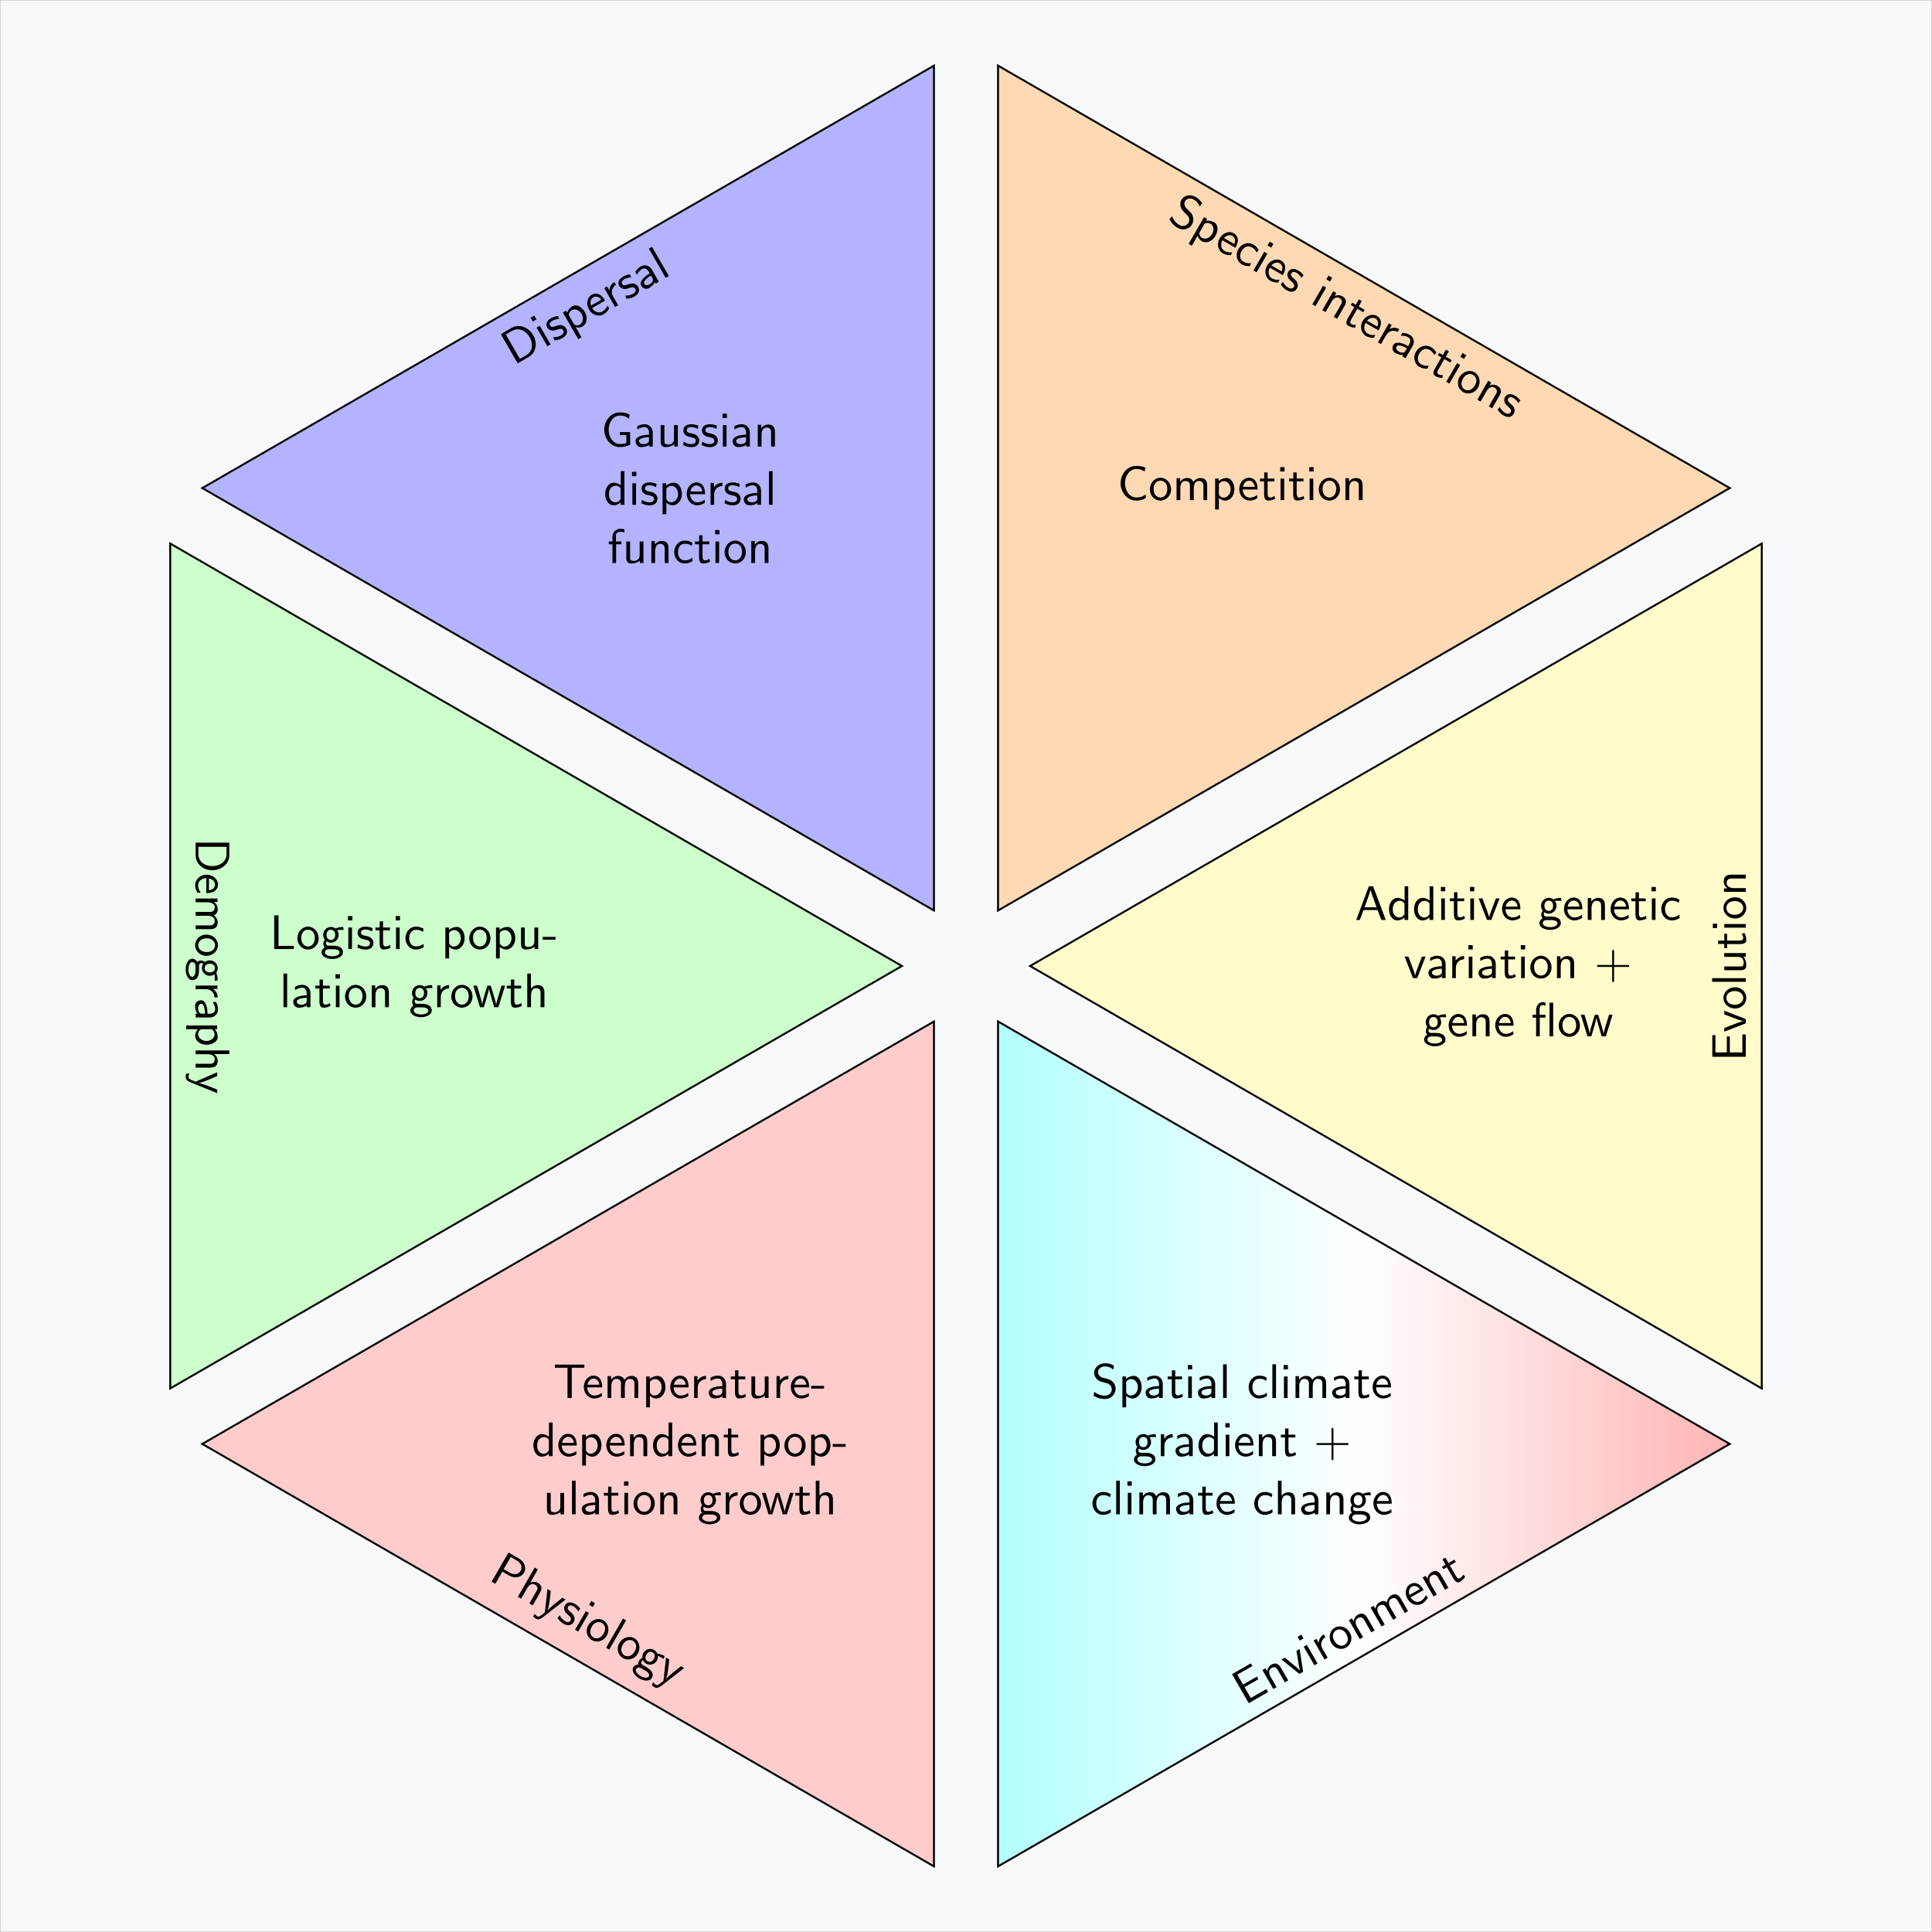 <?xml version="1.0" encoding="UTF-8" standalone="no"?>
<!-- Created with Inkscape (http://www.inkscape.org/) -->

<svg
   version="1.1"
   id="svg1"
   width="529.133"
   height="529.133"
   viewBox="0 0 529.133 529.133"
   sodipodi:docname="urban.pdf"
   xmlns:inkscape="http://www.inkscape.org/namespaces/inkscape"
   xmlns:sodipodi="http://sodipodi.sourceforge.net/DTD/sodipodi-0.dtd"
   xmlns="http://www.w3.org/2000/svg"
   xmlns:svg="http://www.w3.org/2000/svg">
  <rect x="0" y="0" width="529.133" height="529.133" fill="#808080" stroke="none"/>
  <defs
     id="defs1">
    <linearGradient
       x1="0"
       y1="0"
       x2="0"
       y2="100.001"
       gradientUnits="userSpaceOnUse"
       id="linearGradient20">
      <stop
         style="stop-opacity:1;stop-color:#ffb3b3"
         offset="0"
         id="stop16" />
      <stop
         style="stop-opacity:1;stop-color:#ffb3b3"
         offset="0.25"
         id="stop17" />
      <stop
         style="stop-opacity:1;stop-color:#ffffff"
         offset="0.5"
         id="stop18" />
      <stop
         style="stop-opacity:1;stop-color:#b3ffff"
         offset="0.75"
         id="stop19" />
      <stop
         style="stop-opacity:1;stop-color:#b3ffff"
         offset="1"
         id="stop20" />
    </linearGradient>
    <clipPath
       clipPathUnits="userSpaceOnUse"
       id="clipPath21">
      <path
         d="m 6.583,-11.402 v -173.589 l 150.332,86.794 z"
         transform="matrix(1.333,0,0,-1.333,264.567,264.567)"
         id="path21" />
    </clipPath>
  </defs>
  <sodipodi:namedview
     id="namedview1"
     pagecolor="#ffffff"
     bordercolor="#000000"
     borderopacity="0.25"
     inkscape:showpageshadow="2"
     inkscape:pageopacity="0.0"
     inkscape:pagecheckerboard="0"
     inkscape:deskcolor="#d1d1d1">
    <inkscape:page
       x="0"
       y="0"
       inkscape:label="1"
       id="page1"
       width="529.133"
       height="529.133"
       margin="0"
       bleed="0" />
  </sodipodi:namedview>
  <g
     id="g1"
     inkscape:groupmode="layer"
     inkscape:label="1">
    <path
       id="path1"
       d="M -198.428,-198.428 V 198.428 H 198.428 V -198.428 Z"
       style="fill:#f8f9fa;fill-opacity:1;fill-rule:nonzero;stroke:none"
       transform="matrix(1.333,0,0,-1.333,264.567,264.567)" />
    <path
       id="path2"
       d="m 13.166,0 150.332,-86.794 V 86.794 Z"
       style="fill:#fffccc;fill-opacity:1;fill-rule:nonzero;stroke:#000000;stroke-width:0.399;stroke-linecap:butt;stroke-linejoin:miter;stroke-miterlimit:10;stroke-dasharray:none;stroke-opacity:1"
       transform="matrix(1.333,0,0,-1.333,264.567,264.567)" />
    <path
       id="path3"
       d="M 3.749,-6.915 H 2.882 L 0.28,-0.001 H 1.018 L 1.78,-2.028 h 2.906 l 0.75,2.027 h 0.914 z m 0.715,4.324 H 1.991 l 0.645,-1.805 c 0.211,-0.586 0.516,-1.43 0.586,-1.805 H 3.233 c 0.023,0.141 0.094,0.387 0.316,1.055 z m 6.504,-4.324 h -0.75 v 2.93 C 9.69,-4.419 9.139,-4.536 8.764,-4.536 c -0.984,0 -1.758,1.043 -1.758,2.32 0,1.313 0.762,2.32 1.711,2.32 0.328,0 0.914,-0.082 1.477,-0.621 v 0.516 h 0.773 z m -0.773,5.531 c 0,0.141 -0.012,0.316 -0.328,0.609 -0.234,0.199 -0.48,0.27 -0.738,0.27 -0.621,0 -1.348,-0.457 -1.348,-1.699 0,-1.312 0.855,-1.723 1.441,-1.723 0.445,0 0.75,0.234 0.973,0.551 z m 5.921,-5.531 h -0.75 v 2.93 c -0.527,-0.434 -1.078,-0.551 -1.453,-0.551 -0.984,0 -1.758,1.043 -1.758,2.32 0,1.313 0.762,2.32 1.711,2.32 0.328,0 0.914,-0.082 1.477,-0.621 v 0.516 h 0.773 z m -0.773,5.531 c 0,0.141 -0.012,0.316 -0.328,0.609 -0.234,0.199 -0.48,0.27 -0.738,0.27 -0.621,0 -1.348,-0.457 -1.348,-1.699 0,-1.312 0.855,-1.723 1.441,-1.723 0.445,0 0.75,0.234 0.973,0.551 z m 3.226,-5.391 h -0.891 v 0.891 h 0.891 z m -0.07,2.355 h -0.75 v 4.418 h 0.75 z m 2.566,0.574 h 1.406 v -0.574 h -1.406 v -1.266 h -0.691 v 1.266 h -0.867 v 0.574 h 0.844 v 2.66 c 0,0.598 0.129,1.289 0.82,1.289 0.703,0 1.207,-0.246 1.453,-0.375 l -0.152,-0.586 c -0.258,0.211 -0.586,0.328 -0.902,0.328 -0.363,0 -0.504,-0.305 -0.504,-0.832 z m 3.48,-2.93 h -0.891 v 0.891 h 0.891 z m -0.07,2.355 h -0.75 v 4.418 h 0.75 z m 5.262,0 h -0.75 l -0.785,2.062 c -0.211,0.551 -0.516,1.359 -0.598,1.828 h -0.012 c -0.059,-0.363 -0.316,-1.043 -0.41,-1.313 l -0.973,-2.578 h -0.773 l 1.711,4.418 h 0.879 z m 4.277,2.238 c 0,-0.34 -0.012,-1.09 -0.398,-1.688 -0.41,-0.621 -1.02,-0.727 -1.371,-0.727 -1.113,0 -2.004,1.055 -2.004,2.344 0,1.312 0.949,2.355 2.145,2.355 0.633,0 1.195,-0.234 1.594,-0.516 l -0.07,-0.645 c -0.621,0.516 -1.277,0.551 -1.512,0.551 -0.797,0 -1.43,-0.703 -1.465,-1.676 z m -3.023,-0.551 c 0.152,-0.762 0.68,-1.254 1.254,-1.254 0.516,0 1.066,0.34 1.195,1.254 z m 10.148,-1.16 c 0.223,0 0.504,-0.047 0.738,-0.047 0.176,0 0.574,0.035 0.586,0.035 l -0.105,-0.633 c -0.703,0 -1.277,0.188 -1.57,0.316 -0.211,-0.164 -0.551,-0.316 -0.949,-0.316 -0.855,0 -1.582,0.715 -1.582,1.629 0,0.363 0.129,0.727 0.328,0.984 -0.293,0.41 -0.293,0.797 -0.293,0.844 0,0.258 0.094,0.551 0.258,0.762 -0.516,0.305 -0.633,0.762 -0.633,1.02 0,0.75 0.984,1.348 2.203,1.348 1.219,0 2.203,-0.586 2.203,-1.348 0,-1.395 -1.664,-1.395 -2.051,-1.395 h -0.879 c -0.129,0 -0.574,0 -0.574,-0.527 0,-0.105 0.047,-0.27 0.117,-0.352 0.199,0.141 0.527,0.281 0.902,0.281 0.891,0 1.594,-0.738 1.594,-1.617 0,-0.48 -0.223,-0.844 -0.328,-0.996 z m -1.301,2.039 c -0.375,0 -0.891,-0.234 -0.891,-1.055 0,-0.832 0.516,-1.055 0.891,-1.055 0.422,0 0.891,0.27 0.891,1.055 0,0.773 -0.469,1.055 -0.891,1.055 z m 0.445,1.887 c 0.223,0 1.348,0 1.348,0.68 0,0.445 -0.691,0.773 -1.5,0.773 -0.809,0 -1.523,-0.316 -1.523,-0.785 0,-0.023 0,-0.668 0.785,-0.668 z m 6.457,-2.215 c 0,-0.34 -0.012,-1.09 -0.398,-1.688 -0.41,-0.621 -1.02,-0.727 -1.371,-0.727 -1.113,0 -2.004,1.055 -2.004,2.344 0,1.312 0.949,2.355 2.145,2.355 0.633,0 1.195,-0.234 1.594,-0.516 l -0.07,-0.645 c -0.621,0.516 -1.277,0.551 -1.512,0.551 -0.797,0 -1.43,-0.703 -1.465,-1.676 z m -3.023,-0.551 c 0.152,-0.762 0.68,-1.254 1.254,-1.254 0.516,0 1.066,0.34 1.195,1.254 z m 7.664,-0.234 c 0,-0.656 -0.152,-1.57 -1.371,-1.57 -0.891,0 -1.383,0.68 -1.441,0.762 v -0.715 h -0.715 v 4.488 h 0.773 V -2.439 c 0,-0.656 0.246,-1.488 1.008,-1.488 0.961,0 0.961,0.703 0.961,1.031 v 2.895 h 0.785 z m 4.937,0.785 c 0,-0.34 -0.012,-1.09 -0.398,-1.688 -0.41,-0.621 -1.02,-0.727 -1.371,-0.727 -1.113,0 -2.004,1.055 -2.004,2.344 0,1.312 0.949,2.355 2.145,2.355 0.633,0 1.195,-0.234 1.594,-0.516 l -0.07,-0.645 c -0.621,0.516 -1.277,0.551 -1.512,0.551 -0.797,0 -1.43,-0.703 -1.465,-1.676 z M 53.293,-2.731 c 0.152,-0.762 0.68,-1.254 1.254,-1.254 0.516,0 1.066,0.34 1.195,1.254 z m 5.071,-1.113 h 1.406 v -0.574 h -1.406 v -1.266 h -0.691 v 1.266 h -0.867 v 0.574 h 0.844 v 2.66 c 0,0.598 0.129,1.289 0.82,1.289 0.703,0 1.207,-0.246 1.453,-0.375 l -0.152,-0.586 c -0.258,0.211 -0.586,0.328 -0.902,0.328 -0.363,0 -0.504,-0.305 -0.504,-0.832 z m 3.48,-2.93 h -0.891 v 0.891 h 0.891 z m -0.07,2.355 h -0.75 v 4.418 h 0.75 z m 4.91,0.258 c -0.598,-0.34 -0.938,-0.434 -1.535,-0.434 -1.395,0 -2.191,1.207 -2.191,2.379 0,1.242 0.902,2.32 2.145,2.32 0.539,0 1.09,-0.141 1.629,-0.504 l -0.059,-0.668 c -0.516,0.398 -1.055,0.539 -1.559,0.539 -0.82,0 -1.383,-0.715 -1.383,-1.699 0,-0.773 0.363,-1.723 1.418,-1.723 0.527,0 0.867,0.07 1.406,0.434 z M 14.527,7.537 h -0.75 l -0.785,2.062 c -0.211,0.551 -0.516,1.359 -0.598,1.828 h -0.012 c -0.059,-0.363 -0.316,-1.043 -0.41,-1.312 L 11,7.537 h -0.773 l 1.711,4.418 h 0.879 z m 4.125,1.535 c 0,-1.008 -0.727,-1.711 -1.641,-1.711 -0.645,0 -1.102,0.164 -1.57,0.434 l 0.07,0.656 c 0.516,-0.375 1.008,-0.504 1.5,-0.504 0.469,0 0.867,0.398 0.867,1.137 v 0.434 c -1.5,0.012 -2.766,0.434 -2.766,1.312 0,0.422 0.27,1.23 1.137,1.23 0.141,0 1.078,-0.012 1.652,-0.469 v 0.363 h 0.75 z m -0.773,1.57 c 0,0.188 0,0.434 -0.34,0.621 -0.293,0.188 -0.668,0.188 -0.773,0.188 -0.48,0 -0.926,-0.223 -0.926,-0.645 0,-0.691 1.605,-0.762 2.039,-0.785 z m 2.871,-0.82 c 0,-0.996 0.727,-1.711 1.699,-1.734 V 7.42 c -0.891,0.012 -1.43,0.504 -1.746,0.961 V 7.467 H 20.012 v 4.488 h 0.738 z m 3.472,-4.641 h -0.891 v 0.891 h 0.891 z m -0.07,2.355 h -0.75 v 4.418 h 0.75 z m 4.796,1.535 c 0,-1.008 -0.727,-1.711 -1.641,-1.711 -0.645,0 -1.102,0.164 -1.57,0.434 l 0.07,0.656 c 0.516,-0.375 1.008,-0.504 1.5,-0.504 0.469,0 0.867,0.398 0.867,1.137 v 0.434 c -1.5,0.012 -2.766,0.434 -2.766,1.312 0,0.422 0.27,1.23 1.137,1.23 0.141,0 1.078,-0.012 1.652,-0.469 v 0.363 h 0.75 z M 28.174,10.643 c 0,0.188 0,0.434 -0.34,0.621 -0.293,0.188 -0.668,0.188 -0.773,0.188 -0.48,0 -0.926,-0.223 -0.926,-0.645 0,-0.691 1.605,-0.762 2.039,-0.785 z m 3.334,-2.531 h 1.406 V 7.537 h -1.406 v -1.266 h -0.691 v 1.266 H 29.949 v 0.574 h 0.844 v 2.66 c 0,0.598 0.129,1.289 0.82,1.289 0.703,0 1.207,-0.246 1.453,-0.375 L 32.914,11.1 c -0.258,0.211 -0.586,0.328 -0.902,0.328 -0.363,0 -0.504,-0.305 -0.504,-0.832 z m 3.48,-2.93 h -0.891 v 0.891 h 0.891 z m -0.07,2.355 h -0.75 v 4.418 h 0.75 z m 5.499,2.227 c 0,-1.336 -0.996,-2.402 -2.18,-2.402 -1.23,0 -2.191,1.102 -2.191,2.402 0,1.313 1.008,2.297 2.18,2.297 1.195,0 2.191,-1.008 2.191,-2.297 z M 38.225,11.428 c -0.691,0 -1.406,-0.562 -1.406,-1.77 0,-1.195 0.75,-1.688 1.406,-1.688 0.691,0 1.406,0.516 1.406,1.688 0,1.184 -0.668,1.77 -1.406,1.77 z m 6.832,-2.437 c 0,-0.656 -0.152,-1.57 -1.371,-1.57 -0.891,0 -1.383,0.68 -1.441,0.762 V 7.467 h -0.715 v 4.488 h 0.773 V 9.518 c 0,-0.656 0.246,-1.488 1.008,-1.488 0.961,0 0.961,0.703 0.961,1.031 v 2.895 h 0.785 z m 8.206,0.668 h 2.777 c 0.141,0 0.328,0 0.328,-0.199 0,-0.199 -0.188,-0.199 -0.328,-0.199 H 53.264 V 6.471 c 0,-0.129 0,-0.328 -0.199,-0.328 -0.199,0 -0.199,0.199 -0.199,0.328 v 2.789 h -2.789 c -0.141,0 -0.328,0 -0.328,0.199 0,0.199 0.188,0.199 0.328,0.199 h 2.789 v 2.801 c 0,0.129 0,0.328 0.199,0.328 0.199,0 0.199,-0.199 0.199,-0.328 z M 17.439,20.02 c 0.223,0 0.504,-0.047 0.738,-0.047 0.176,0 0.574,0.035 0.586,0.035 l -0.105,-0.633 c -0.703,0 -1.277,0.188 -1.57,0.316 -0.211,-0.164 -0.551,-0.316 -0.949,-0.316 -0.855,0 -1.582,0.715 -1.582,1.629 0,0.363 0.129,0.727 0.328,0.984 -0.293,0.41 -0.293,0.797 -0.293,0.844 0,0.258 0.094,0.551 0.258,0.762 -0.516,0.305 -0.633,0.762 -0.633,1.02 0,0.75 0.984,1.348 2.203,1.348 1.219,0 2.203,-0.586 2.203,-1.348 0,-1.395 -1.664,-1.395 -2.051,-1.395 h -0.879 c -0.129,0 -0.574,0 -0.574,-0.527 0,-0.105 0.047,-0.27 0.117,-0.352 0.199,0.141 0.527,0.281 0.902,0.281 0.891,0 1.594,-0.738 1.594,-1.617 0,-0.48 -0.223,-0.844 -0.328,-0.996 z m -1.301,2.039 c -0.375,0 -0.891,-0.234 -0.891,-1.055 0,-0.832 0.516,-1.055 0.891,-1.055 0.422,0 0.891,0.27 0.891,1.055 0,0.773 -0.469,1.055 -0.891,1.055 z m 0.445,1.887 c 0.223,0 1.348,0 1.348,0.68 0,0.445 -0.691,0.773 -1.5,0.773 -0.809,0 -1.523,-0.316 -1.523,-0.785 0,-0.023 0,-0.668 0.785,-0.668 z m 6.457,-2.215 c 0,-0.34 -0.012,-1.09 -0.398,-1.688 -0.41,-0.621 -1.02,-0.727 -1.371,-0.727 -1.113,0 -2.004,1.055 -2.004,2.344 0,1.312 0.949,2.355 2.145,2.355 0.633,0 1.195,-0.234 1.594,-0.516 l -0.07,-0.645 c -0.621,0.516 -1.277,0.551 -1.512,0.551 -0.797,0 -1.43,-0.703 -1.465,-1.676 z M 20.017,21.181 c 0.152,-0.762 0.68,-1.254 1.254,-1.254 0.516,0 1.066,0.34 1.195,1.254 z m 7.661,-0.234 c 0,-0.656 -0.152,-1.57 -1.371,-1.57 -0.891,0 -1.383,0.68 -1.441,0.762 v -0.715 h -0.715 v 4.488 h 0.773 v -2.438 c 0,-0.656 0.246,-1.488 1.008,-1.488 0.961,0 0.961,0.703 0.961,1.031 v 2.895 h 0.785 z m 4.937,0.785 c 0,-0.34 -0.012,-1.09 -0.398,-1.688 -0.41,-0.621 -1.02,-0.727 -1.371,-0.727 -1.113,0 -2.004,1.055 -2.004,2.344 0,1.312 0.949,2.355 2.145,2.355 0.633,0 1.195,-0.234 1.594,-0.516 l -0.07,-0.645 c -0.621,0.516 -1.277,0.551 -1.512,0.551 -0.797,0 -1.43,-0.703 -1.465,-1.676 z m -3.023,-0.551 c 0.152,-0.762 0.68,-1.254 1.254,-1.254 0.516,0 1.066,0.34 1.195,1.254 z m 8.402,-1.113 h 1.172 v -0.574 h -1.207 v -1.207 c 0,-0.645 0.363,-0.785 0.609,-0.785 0.199,0 0.422,0.059 0.598,0.164 v -0.668 c -0.059,-0.023 -0.305,-0.105 -0.598,-0.105 -0.738,0 -1.324,0.691 -1.324,1.688 v 0.914 h -0.738 v 0.574 h 0.738 v 3.844 h 0.75 z m 2.754,-3.07 h -0.75 v 6.914 h 0.75 z m 5.505,4.723 c 0,-1.336 -0.996,-2.402 -2.18,-2.402 -1.23,0 -2.191,1.102 -2.191,2.402 0,1.312 1.008,2.297 2.18,2.297 1.195,0 2.191,-1.008 2.191,-2.297 z m -2.191,1.664 c -0.691,0 -1.406,-0.562 -1.406,-1.77 0,-1.195 0.75,-1.688 1.406,-1.688 0.691,0 1.406,0.516 1.406,1.688 0,1.184 -0.668,1.77 -1.406,1.77 z m 8.883,-3.891 H 52.218 L 51.573,21.602 c -0.105,0.352 -0.398,1.348 -0.457,1.77 h -0.012 c -0.035,-0.305 -0.281,-1.195 -0.457,-1.758 l -0.645,-2.121 h -0.691 l -0.574,1.863 c -0.105,0.352 -0.445,1.5 -0.492,2.004 -0.059,-0.48 -0.387,-1.605 -0.539,-2.145 L 47.19,19.493 H 46.429 l 1.359,4.418 h 0.797 c 0.047,-0.164 0.398,-1.277 0.609,-2.051 0.141,-0.457 0.422,-1.441 0.445,-1.816 h 0.012 c 0.023,0.281 0.188,0.973 0.328,1.395 l 0.727,2.473 h 0.867 z m 0,0"
       style="fill:#000000;fill-opacity:1;fill-rule:nonzero;stroke:none"
       aria-label="Additivegenetic&#10;variation+&#10;genefow"
       transform="matrix(1.333,0,0,1.333,371.064,251.947)" />
    <path
       id="path4"
       d="m 5.109,-3.282 v -0.609 h -3.281 v -2.355 h 1.371 c 0.117,0 0.234,0.012 0.352,0.012 H 5.379 V -6.879 H 0.938 V -3.90625e-4 H 5.52 V -0.704 H 4.266 c -0.117,0 -0.246,0 -0.363,0 H 1.828 V -3.282 Z M 10.392,-4.418 H 9.642 l -0.785,2.062 c -0.211,0.551 -0.516,1.359 -0.598,1.828 H 8.247 C 8.189,-0.891 7.931,-1.571 7.837,-1.84 L 6.864,-4.418 H 6.091 l 1.711,4.418 h 0.879 z m 4.828,2.227 c 0,-1.336 -0.996,-2.402 -2.18,-2.402 -1.23,0 -2.191,1.102 -2.191,2.402 0,1.313 1.008,2.297 2.18,2.297 1.195,0 2.191,-1.008 2.191,-2.297 z m -2.191,1.664 c -0.691,0 -1.406,-0.563 -1.406,-1.77 0,-1.195 0.75,-1.688 1.406,-1.688 0.691,0 1.406,0.516 1.406,1.688 0,1.184 -0.668,1.77 -1.406,1.77 z m 4.055,-6.387 h -0.75 v 6.914 h 0.75 z m 5.156,2.496 h -0.785 v 2.883 c 0,0.75 -0.551,1.102 -1.195,1.102 -0.703,0 -0.773,-0.27 -0.773,-0.691 v -3.293 h -0.773 v 3.328 c 0,0.727 0.223,1.195 1.055,1.195 0.527,0 1.23,-0.152 1.723,-0.586 v 0.48 h 0.75 z m 2.561,0.574 h 1.406 v -0.574 h -1.406 v -1.266 h -0.691 v 1.266 h -0.867 v 0.574 h 0.844 v 2.66 c 0,0.598 0.129,1.289 0.82,1.289 0.703,0 1.207,-0.246 1.453,-0.375 l -0.152,-0.586 c -0.258,0.211 -0.586,0.328 -0.902,0.328 -0.363,0 -0.504,-0.305 -0.504,-0.832 z m 3.478,-2.93 h -0.891 v 0.891 h 0.891 z m -0.07,2.355 h -0.75 v 4.418 h 0.75 z m 5.499,2.227 c 0,-1.336 -0.996,-2.402 -2.18,-2.402 -1.23,0 -2.191,1.102 -2.191,2.402 0,1.313 1.008,2.297 2.18,2.297 1.195,0 2.191,-1.008 2.191,-2.297 z m -2.191,1.664 c -0.691,0 -1.406,-0.563 -1.406,-1.77 0,-1.195 0.75,-1.688 1.406,-1.688 0.691,0 1.406,0.516 1.406,1.688 0,1.184 -0.668,1.77 -1.406,1.77 z m 6.832,-2.438 c 0,-0.656 -0.152,-1.57 -1.371,-1.57 -0.891,0 -1.383,0.68 -1.441,0.762 V -4.489 H 34.819 v 4.488 h 0.773 V -2.438 c 0,-0.656 0.246,-1.488 1.008,-1.488 0.961,0 0.961,0.703 0.961,1.031 v 2.895 h 0.785 z m 0,0"
       style="fill:#000000;fill-opacity:1;fill-rule:nonzero;stroke:none"
       aria-label="Evolution"
       transform="matrix(0,-1.333,1.333,0,478.133,290.672)" />
    <path
       id="path5"
       d="M 6.583,11.402 156.915,98.197 6.583,184.991 Z"
       style="fill:#ffd9b3;fill-opacity:1;fill-rule:nonzero;stroke:#000000;stroke-width:0.399;stroke-linecap:butt;stroke-linejoin:miter;stroke-miterlimit:10;stroke-dasharray:none;stroke-opacity:1"
       transform="matrix(1.333,0,0,-1.333,264.567,264.567)" />
    <path
       id="path6"
       d="m 5.801,-1.136 c -0.586,0.387 -0.926,0.598 -1.91,0.598 -1.441,0 -2.332,-1.488 -2.332,-2.93 0,-1.348 0.82,-2.918 2.344,-2.918 0.715,0 1.16,0.176 1.711,0.516 l 0.129,-0.809 c -0.422,-0.211 -1.195,-0.34 -1.828,-0.34 -1.84,0 -3.258,1.547 -3.258,3.645 0,1.57 1.184,3.48 3.258,3.48 0.914,0 1.301,-0.152 1.945,-0.551 z M 11.04,-2.191 c 0,-1.336 -0.996,-2.402 -2.18,-2.402 -1.23,0 -2.191,1.102 -2.191,2.402 0,1.312 1.008,2.297 2.18,2.297 1.195,0 2.191,-1.008 2.191,-2.297 z m -2.191,1.664 c -0.691,0 -1.406,-0.562 -1.406,-1.77 0,-1.195 0.75,-1.688 1.406,-1.688 0.691,0 1.406,0.516 1.406,1.688 0,1.184 -0.668,1.77 -1.406,1.77 z M 18.449,-2.964 c 0,-0.668 -0.164,-1.57 -1.359,-1.57 -0.598,0 -1.125,0.281 -1.488,0.82 -0.258,-0.762 -0.961,-0.82 -1.277,-0.82 -0.715,0 -1.184,0.41 -1.453,0.773 V -4.488 H 12.156 V 7.03125e-4 h 0.773 V -2.437 c 0,-0.68 0.27,-1.488 1.008,-1.488 0.926,0 0.973,0.645 0.973,1.031 V 7.03125e-4 h 0.785 V -2.437 c 0,-0.68 0.27,-1.488 0.996,-1.488 0.938,0 0.984,0.645 0.984,1.031 V 7.03125e-4 h 0.773 z m 2.405,2.508 c 0.305,0.293 0.75,0.562 1.348,0.562 0.961,0 1.84,-0.973 1.84,-2.332 0,-1.195 -0.633,-2.309 -1.582,-2.309 -0.598,0 -1.172,0.211 -1.641,0.598 v -0.48 h -0.738 v 6.352 h 0.773 z m 0,-2.859 c 0.234,-0.352 0.633,-0.574 1.055,-0.574 0.762,0 1.359,0.75 1.359,1.664 0,1.031 -0.715,1.723 -1.453,1.723 -0.398,0 -0.656,-0.199 -0.855,-0.457 C 20.854,-1.113 20.854,-1.136 20.854,-1.312 Z m 7.957,1.137 c 0,-0.34 -0.012,-1.09 -0.398,-1.688 -0.41,-0.621 -1.02,-0.727 -1.371,-0.727 -1.113,0 -2.004,1.055 -2.004,2.344 0,1.313 0.949,2.355 2.145,2.355 0.633,0 1.195,-0.234 1.594,-0.516 l -0.07,-0.645 c -0.621,0.516 -1.277,0.551 -1.512,0.551 -0.797,0 -1.43,-0.703 -1.465,-1.676 z m -3.023,-0.551 c 0.152,-0.762 0.68,-1.254 1.254,-1.254 0.516,0 1.066,0.34 1.195,1.254 z m 5.074,-1.113 h 1.406 v -0.574 h -1.406 v -1.266 H 30.17 v 1.266 h -0.867 v 0.574 h 0.844 v 2.66 c 0,0.598 0.129,1.289 0.82,1.289 0.703,0 1.207,-0.246 1.453,-0.375 l -0.152,-0.586 c -0.258,0.211 -0.586,0.328 -0.902,0.328 -0.363,0 -0.504,-0.305 -0.504,-0.832 z m 3.48,-2.93 H 33.452 v 0.891 h 0.891 z m -0.07,2.355 h -0.75 V 7.03125e-4 h 0.75 z m 2.566,0.574 h 1.406 v -0.574 h -1.406 v -1.266 h -0.691 v 1.266 h -0.867 v 0.574 h 0.844 v 2.66 c 0,0.598 0.129,1.289 0.82,1.289 0.703,0 1.207,-0.246 1.453,-0.375 l -0.152,-0.586 c -0.258,0.211 -0.586,0.328 -0.902,0.328 -0.363,0 -0.504,-0.305 -0.504,-0.832 z m 3.48,-2.93 h -0.891 v 0.891 h 0.891 z m -0.07,2.355 h -0.75 V 7.03125e-4 h 0.75 z m 5.496,2.227 c 0,-1.336 -0.996,-2.402 -2.18,-2.402 -1.23,0 -2.191,1.102 -2.191,2.402 0,1.312 1.008,2.297 2.18,2.297 1.195,0 2.191,-1.008 2.191,-2.297 z m -2.191,1.664 c -0.691,0 -1.406,-0.562 -1.406,-1.77 0,-1.195 0.75,-1.688 1.406,-1.688 0.691,0 1.406,0.516 1.406,1.688 0,1.184 -0.668,1.77 -1.406,1.77 z m 6.835,-2.437 c 0,-0.656 -0.152,-1.57 -1.371,-1.57 -0.891,0 -1.383,0.68 -1.441,0.762 V -4.488 H 46.861 V 7.03125e-4 h 0.773 V -2.437 c 0,-0.656 0.246,-1.488 1.008,-1.488 0.961,0 0.961,0.703 0.961,1.031 V 7.03125e-4 h 0.785 z m 0,0"
       style="fill:#000000;fill-opacity:1;fill-rule:nonzero;stroke:none"
       aria-label="Competition"
       transform="matrix(1.333,0,0,1.333,306.027,136.96)" />
    <path
       id="path7"
       d="M 4.626,-6.634 C 4.087,-6.959 3.541,-7.131 2.812,-7.129 c -1.381,-0.001 -2.252,0.975 -2.25,1.962 -0.001,0.42 0.135,0.842 0.533,1.275 0.415,0.437 0.857,0.547 1.444,0.696 0.837,0.207 0.955,0.247 1.216,0.489 0.204,0.166 0.418,0.489 0.423,0.92 0.003,0.661 -0.551,1.319 -1.449,1.31 -0.414,0.009 -1.297,-0.09 -2.148,-0.79 L 0.428,-0.476 C 1.317,0.08 2.113,0.216 2.748,0.215 4.061,0.214 4.962,-0.779 4.965,-1.877 4.967,-2.528 4.66,-3.014 4.431,-3.247 3.975,-3.755 3.635,-3.829 2.722,-4.073 2.147,-4.202 1.987,-4.245 1.698,-4.511 c -0.082,-0.048 -0.352,-0.352 -0.357,-0.782 0.006,-0.599 0.533,-1.187 1.451,-1.19 0.83,0.008 1.317,0.336 1.698,0.644 z m 2.497,6.177 c 0.307,0.297 0.758,0.564 1.351,0.559 0.961,9.176e-5 1.837,-0.966 1.834,-2.331 0.002,-1.192 -0.627,-2.304 -1.587,-2.304 -0.593,0.004 -1.169,0.201 -1.634,0.592 l -0.002,-0.472 -0.73,0.002 0.008,6.342 0.772,9.313e-4 z M 7.125,-3.314 c 0.231,-0.35 0.637,-0.584 1.057,-0.583 0.756,-0.003 1.358,0.759 1.355,1.667 0.005,1.039 -0.721,1.729 -1.45,1.73 C 7.683,-0.496 7.429,-0.702 7.235,-0.968 7.126,-1.109 7.125,-1.135 7.13,-1.314 Z m 7.962,1.134 c -0.004,-0.336 -0.024,-1.096 -0.406,-1.687 -0.416,-0.626 -1.015,-0.727 -1.367,-0.727 -1.108,0.003 -2.006,1.05 -2.001,2.346 1.7e-5,1.313 0.949,2.348 2.141,2.35 0.635,-0.001 1.188,-0.239 1.586,-0.51 l -0.065,-0.652 c -0.62,0.52 -1.274,0.559 -1.515,0.563 -0.798,6.3847e-4 -1.423,-0.707 -1.461,-1.687 z m -3.036,-0.548 c 0.164,-0.771 0.697,-1.255 1.263,-1.257 0.515,6.208e-4 1.066,0.346 1.183,1.252 z m 7.42,-1.428 c -0.593,-0.348 -0.929,-0.438 -1.522,-0.434 -1.397,-0.005 -2.201,1.203 -2.205,2.369 0.001,1.244 0.922,2.323 2.156,2.328 0.541,-9.4891e-4 1.078,-0.149 1.629,-0.507 L 19.457,-1.063 c -0.511,0.403 -1.054,0.541 -1.559,0.535 -0.814,-0.004 -1.377,-0.721 -1.378,-1.708 9.32e-4,-0.772 0.365,-1.712 1.42,-1.713 0.525,-0.005 0.865,0.069 1.412,0.43 z m 1.965,-2.626 -0.882,-0.005 0.001,0.892 0.882,0.005 z m -0.068,2.367 -0.746,-0.003 0.002,4.41 0.746,0.003 z m 4.955,2.237 c -0.004,-0.336 -0.024,-1.096 -0.406,-1.687 -0.416,-0.626 -1.015,-0.727 -1.367,-0.727 -1.108,0.003 -2.006,1.05 -2.001,2.346 1.7e-5,1.313 0.949,2.348 2.141,2.35 0.635,-0.001 1.188,-0.239 1.586,-0.51 l -0.065,-0.652 c -0.62,0.52 -1.274,0.559 -1.515,0.563 -0.798,6.3846e-4 -1.423,-0.707 -1.461,-1.687 z M 23.287,-2.726 c 0.164,-0.771 0.697,-1.255 1.263,-1.257 0.515,6.209e-4 1.066,0.346 1.183,1.252 z m 6.755,-1.549 c -0.529,-0.236 -0.927,-0.317 -1.442,-0.318 -0.241,0.004 -1.648,0.004 -1.654,1.307 -0.002,0.488 0.294,0.791 0.542,0.986 0.308,0.228 0.52,0.268 1.083,0.376 0.351,0.068 0.935,0.191 0.931,0.721 0.004,0.688 -0.783,0.682 -0.93,0.686 -0.814,-0.004 -1.383,-0.379 -1.552,-0.484 l -0.112,0.674 c 0.309,0.16 0.871,0.431 1.679,0.424 0.179,0.005 0.72,0.004 1.131,-0.315 0.327,-0.23 0.493,-0.623 0.488,-1.053 0.003,-0.557 -0.363,-0.887 -0.397,-0.921 -0.378,-0.35 -0.644,-0.413 -1.143,-0.504 -0.547,-0.104 -1.02,-0.196 -1.018,-0.684 0.004,-0.625 0.734,-0.627 0.855,-0.629 0.326,0.001 0.848,0.038 1.399,0.383 z m 5.339,-2.507 -0.882,-0.005 0.001,0.892 0.882,0.005 z m -0.068,2.367 -0.746,-0.003 0.002,4.41 0.746,0.003 z m 5.154,1.456 c -0.003,-0.661 -0.152,-1.576 -1.37,-1.577 -0.892,0.001 -1.382,0.676 -1.43,0.758 l -0.006,-0.714 -0.72,-0.004 0.007,4.489 0.772,9.3133e-4 8.05e-4,-2.436 c -0.003,-0.661 0.242,-1.479 0.998,-1.483 0.961,9.18e-5 0.961,0.704 0.96,1.029 l 0.006,2.893 0.788,0.005 z m 2.565,-0.889 1.407,-4.374e-4 -0.003,-0.567 -1.407,4.373e-4 -0.003,-1.27 -0.688,0.005 0.003,1.27 -0.866,-5.115e-4 0.003,0.567 0.84,0.002 -0.003,2.667 c 0.004,0.593 0.139,1.273 0.833,1.278 0.704,-2.1869e-4 1.198,-0.245 1.437,-0.37 L 44.435,-0.855 c -0.261,0.205 -0.584,0.324 -0.904,0.333 -0.368,-0.004 -0.501,-0.306 -0.496,-0.837 z m 5.981,1.669 c -0.004,-0.336 -0.024,-1.096 -0.406,-1.687 -0.416,-0.626 -1.015,-0.727 -1.367,-0.727 -1.108,0.003 -2.006,1.05 -2.001,2.346 1.8e-5,1.313 0.949,2.348 2.141,2.35 0.635,-0.001 1.188,-0.239 1.586,-0.51 l -0.065,-0.652 c -0.62,0.52 -1.274,0.559 -1.515,0.563 -0.798,6.3846e-4 -1.423,-0.707 -1.461,-1.687 z m -3.036,-0.548 c 0.164,-0.771 0.697,-1.255 1.263,-1.257 0.515,6.209e-4 1.066,0.346 1.183,1.252 z m 4.888,0.585 c -0.002,-0.987 0.732,-1.708 1.708,-1.73 l -0.003,-0.661 c -0.887,0.011 -1.43,0.501 -1.749,0.956 l -0.003,-0.919 -0.688,0.005 0.007,4.489 0.73,-0.002 z m 5.826,-0.749 c -0.003,-1.013 -0.727,-1.705 -1.646,-1.702 -0.635,0.001 -1.098,0.16 -1.575,0.436 l 0.065,0.652 c 0.523,-0.383 1.02,-0.507 1.508,-0.505 0.472,-0.002 0.864,0.394 0.861,1.14 l 0.005,0.43 c -1.496,0.011 -2.767,0.434 -2.762,1.31 -10e-4,0.42 0.279,1.233 1.145,1.233 0.137,0.002 1.076,-0.012 1.636,-0.471 l 0.006,0.362 0.756,-0.003 z m -0.782,1.575 c 8.4e-4,0.189 -0.005,0.436 -0.34,0.629 -0.288,0.18 -0.666,0.182 -0.771,0.188 -0.478,-0.008 -0.923,-0.239 -0.922,-0.659 -0.004,-0.688 1.599,-0.747 2.027,-0.778 z m 5.68,-2.843 c -0.593,-0.348 -0.929,-0.438 -1.522,-0.434 -1.397,-0.005 -2.201,1.203 -2.205,2.369 0.001,1.244 0.922,2.323 2.156,2.328 0.541,-9.4891e-4 1.078,-0.149 1.629,-0.507 l -0.071,-0.663 c -0.511,0.403 -1.054,0.541 -1.559,0.535 -0.814,-0.004 -1.377,-0.721 -1.378,-1.708 9.31e-4,-0.772 0.365,-1.712 1.42,-1.713 0.525,-0.005 0.865,0.069 1.412,0.43 z m 2.087,0.311 1.407,-4.374e-4 -0.003,-0.567 -1.407,4.374e-4 -0.003,-1.27 -0.688,0.005 0.003,1.27 -0.866,-5.116e-4 0.003,0.567 0.84,0.002 -0.003,2.667 c 0.004,0.593 0.139,1.273 0.833,1.278 0.704,-2.1868e-4 1.198,-0.245 1.437,-0.37 l -0.151,-0.589 c -0.261,0.205 -0.584,0.324 -0.904,0.333 -0.368,-0.004 -0.501,-0.306 -0.496,-0.837 z m 3.476,-2.934 -0.882,-0.005 0.001,0.892 0.882,0.005 z m -0.068,2.367 -0.746,-0.003 0.002,4.41 0.746,0.003 z m 5.499,2.218 c -0.002,-1.339 -0.989,-2.393 -2.181,-2.395 -1.218,-4.022e-4 -2.181,1.097 -2.187,2.399 1.8e-5,1.313 1.015,2.297 2.191,2.294 1.192,0.002 2.176,-1.013 2.177,-2.299 z m -2.189,1.67 c -0.693,-0.006 -1.41,-0.566 -1.403,-1.774 0.002,-1.192 0.75,-1.678 1.411,-1.681 0.688,-0.005 1.406,0.514 1.403,1.68 -0.002,1.192 -0.681,1.773 -1.411,1.775 z M 77.219,-2.959 c -0.003,-0.661 -0.152,-1.576 -1.37,-1.577 -0.892,0.001 -1.382,0.676 -1.43,0.758 l -0.006,-0.714 -0.72,-0.004 0.007,4.489 0.772,9.3133e-4 8.04e-4,-2.436 c -0.003,-0.661 0.242,-1.479 0.998,-1.483 0.961,9.17e-5 0.961,0.704 0.96,1.029 l 0.006,2.893 0.788,0.005 z m 4.238,-1.314 c -0.529,-0.236 -0.927,-0.317 -1.442,-0.318 -0.241,0.004 -1.648,0.004 -1.654,1.307 -0.002,0.488 0.294,0.791 0.542,0.986 0.308,0.228 0.52,0.268 1.083,0.376 0.351,0.068 0.935,0.191 0.931,0.721 0.004,0.688 -0.783,0.682 -0.93,0.686 -0.814,-0.004 -1.383,-0.379 -1.552,-0.484 L 78.323,-0.326 c 0.309,0.16 0.871,0.431 1.679,0.424 0.179,0.005 0.72,0.004 1.131,-0.315 0.327,-0.23 0.493,-0.623 0.488,-1.053 0.003,-0.557 -0.363,-0.887 -0.397,-0.921 -0.378,-0.35 -0.644,-0.413 -1.143,-0.504 -0.547,-0.104 -1.02,-0.196 -1.018,-0.684 0.004,-0.625 0.734,-0.627 0.855,-0.629 0.326,0.001 0.848,0.038 1.399,0.383 z m 0,0"
       style="fill:#000000;fill-opacity:1;fill-rule:nonzero;stroke:none"
       aria-label="Speciesinteractions"
       transform="matrix(1.155,0.667,-0.667,1.155,319.477,60.315)" />
    <path
       id="path8"
       d="M -6.583,11.402 V 184.991 L -156.915,98.197 Z"
       style="fill:#b3b3ff;fill-opacity:1;fill-rule:nonzero;stroke:#000000;stroke-width:0.399;stroke-linecap:butt;stroke-linejoin:miter;stroke-miterlimit:10;stroke-dasharray:none;stroke-opacity:1"
       transform="matrix(1.333,0,0,-1.333,264.567,264.567)" />
    <path
       id="path9"
       d="M 5.975,-2.976 H 3.878 v 0.621 h 1.312 v 1.617 c -0.398,0.141 -0.879,0.211 -1.301,0.211 -1.324,0 -2.332,-1.324 -2.332,-2.941 0,-1.559 0.996,-2.918 2.309,-2.918 0.809,0 1.371,0.246 1.875,0.656 l 0.141,-0.809 C 5.331,-6.89 4.546,-7.031 3.889,-7.031 c -1.922,0 -3.234,1.746 -3.234,3.562 0,1.816 1.324,3.574 3.234,3.574 0.738,0 1.418,-0.199 2.086,-0.48 z m 4.641,0.094 c 0,-1.008 -0.727,-1.711 -1.641,-1.711 -0.645,0 -1.102,0.164 -1.57,0.434 l 0.07,0.656 c 0.516,-0.375 1.008,-0.504 1.5,-0.504 0.469,0 0.867,0.398 0.867,1.137 v 0.434 c -1.5,0.012 -2.766,0.434 -2.766,1.312 0,0.422 0.27,1.23 1.137,1.23 0.141,0 1.078,-0.012 1.652,-0.469 V 3.75e-4 H 10.616 Z M 9.843,-1.312 c 0,0.188 0,0.434 -0.34,0.621 -0.293,0.188 -0.668,0.188 -0.773,0.188 -0.48,0 -0.926,-0.223 -0.926,-0.645 0,-0.691 1.605,-0.762 2.039,-0.785 z m 5.924,-3.105 h -0.785 v 2.883 c 0,0.75 -0.551,1.102 -1.195,1.102 -0.703,0 -0.773,-0.27 -0.773,-0.691 v -3.293 h -0.773 v 3.328 c 0,0.727 0.223,1.195 1.055,1.195 0.527,0 1.23,-0.152 1.723,-0.586 V 3.75e-4 h 0.75 z m 4.233,0.141 c -0.527,-0.234 -0.926,-0.316 -1.441,-0.316 -0.246,0 -1.652,0 -1.652,1.301 0,0.492 0.293,0.809 0.539,0.996 0.305,0.223 0.527,0.27 1.078,0.375 0.352,0.07 0.938,0.188 0.938,0.715 0,0.691 -0.785,0.691 -0.938,0.691 -0.809,0 -1.371,-0.375 -1.547,-0.492 L 16.859,-0.328 c 0.316,0.164 0.867,0.434 1.676,0.434 0.176,0 0.727,0 1.148,-0.316 0.316,-0.234 0.48,-0.633 0.48,-1.066 0,-0.551 -0.363,-0.879 -0.387,-0.914 -0.387,-0.352 -0.656,-0.41 -1.16,-0.504 -0.539,-0.105 -1.008,-0.199 -1.008,-0.691 0,-0.621 0.727,-0.621 0.855,-0.621 0.316,0 0.844,0.047 1.406,0.387 z m 3.817,0 c -0.527,-0.234 -0.926,-0.316 -1.441,-0.316 -0.246,0 -1.652,0 -1.652,1.301 0,0.492 0.293,0.809 0.539,0.996 0.305,0.223 0.527,0.27 1.078,0.375 0.352,0.07 0.938,0.188 0.938,0.715 0,0.691 -0.785,0.691 -0.938,0.691 -0.809,0 -1.371,-0.375 -1.547,-0.492 L 20.677,-0.328 c 0.316,0.164 0.867,0.434 1.676,0.434 0.176,0 0.727,0 1.148,-0.316 0.316,-0.234 0.48,-0.633 0.48,-1.066 0,-0.551 -0.363,-0.879 -0.387,-0.914 -0.387,-0.352 -0.656,-0.41 -1.16,-0.504 -0.539,-0.105 -1.008,-0.199 -1.008,-0.691 0,-0.621 0.727,-0.621 0.855,-0.621 0.316,0 0.844,0.047 1.406,0.387 z m 2.027,-2.496 h -0.891 v 0.891 h 0.891 z m -0.07,2.355 h -0.75 V 3.75e-4 h 0.75 z m 4.793,1.535 c 0,-1.008 -0.727,-1.711 -1.641,-1.711 -0.645,0 -1.102,0.164 -1.57,0.434 l 0.07,0.656 c 0.516,-0.375 1.008,-0.504 1.5,-0.504 0.469,0 0.867,0.398 0.867,1.137 v 0.434 c -1.5,0.012 -2.766,0.434 -2.766,1.312 0,0.422 0.27,1.23 1.137,1.23 0.141,0 1.078,-0.012 1.652,-0.469 V 3.75e-4 h 0.75 z m -0.773,1.57 c 0,0.188 0,0.434 -0.34,0.621 -0.293,0.188 -0.668,0.188 -0.773,0.188 -0.48,0 -0.926,-0.223 -0.926,-0.645 0,-0.691 1.605,-0.762 2.039,-0.785 z M 35.721,-2.964 c 0,-0.656 -0.152,-1.57 -1.371,-1.57 -0.891,0 -1.383,0.68 -1.441,0.762 V -4.488 H 32.193 V 3.75e-4 h 0.773 v -2.438 c 0,-0.656 0.246,-1.488 1.008,-1.488 0.961,0 0.961,0.703 0.961,1.031 V 3.75e-4 H 35.721 Z M 4.795,5.042 h -0.75 V 7.972 C 3.517,7.538 2.967,7.421 2.592,7.421 c -0.984,0 -1.758,1.043 -1.758,2.32 0,1.313 0.762,2.32 1.711,2.32 0.328,0 0.914,-0.082 1.477,-0.621 V 11.956 H 4.795 Z M 4.021,10.574 c 0,0.141 -0.012,0.316 -0.328,0.609 -0.234,0.199 -0.48,0.27 -0.738,0.27 -0.621,0 -1.348,-0.457 -1.348,-1.699 0,-1.312 0.855,-1.723 1.441,-1.723 0.445,0 0.75,0.234 0.973,0.551 z m 3.226,-5.391 h -0.891 v 0.891 h 0.891 z m -0.07,2.355 h -0.75 V 11.956 h 0.75 z m 4.245,0.141 C 10.894,7.445 10.496,7.363 9.98,7.363 c -0.246,0 -1.652,0 -1.652,1.301 0,0.492 0.293,0.809 0.539,0.996 0.305,0.223 0.527,0.27 1.078,0.375 0.352,0.07 0.937,0.188 0.937,0.715 0,0.691 -0.785,0.691 -0.937,0.691 -0.809,0 -1.371,-0.375 -1.547,-0.492 l -0.117,0.68 c 0.316,0.164 0.867,0.434 1.676,0.434 0.176,0 0.727,0 1.148,-0.316 0.316,-0.234 0.48,-0.633 0.48,-1.066 0,-0.551 -0.363,-0.879 -0.387,-0.914 C 10.812,9.413 10.543,9.355 10.039,9.261 9.5,9.156 9.031,9.062 9.031,8.57 c 0,-0.621 0.727,-0.621 0.855,-0.621 0.316,0 0.844,0.047 1.406,0.387 z m 1.989,3.82 c 0.305,0.293 0.75,0.562 1.348,0.562 0.961,0 1.84,-0.973 1.84,-2.332 0,-1.195 -0.633,-2.309 -1.582,-2.309 -0.598,0 -1.172,0.211 -1.641,0.598 V 7.538 h -0.738 v 6.352 h 0.773 z m 0,-2.859 c 0.234,-0.352 0.633,-0.574 1.055,-0.574 0.762,0 1.359,0.75 1.359,1.664 0,1.031 -0.715,1.723 -1.453,1.723 -0.398,0 -0.656,-0.199 -0.855,-0.457 C 13.411,10.843 13.411,10.82 13.411,10.644 Z m 7.957,1.137 c 0,-0.34 -0.012,-1.09 -0.398,-1.688 -0.41,-0.621 -1.02,-0.727 -1.371,-0.727 -1.113,0 -2.004,1.055 -2.004,2.344 0,1.313 0.949,2.355 2.145,2.355 0.633,0 1.195,-0.234 1.594,-0.516 l -0.07,-0.645 c -0.621,0.516 -1.277,0.551 -1.512,0.551 -0.797,0 -1.43,-0.703 -1.465,-1.676 z M 18.345,9.226 c 0.152,-0.762 0.68,-1.254 1.254,-1.254 0.516,0 1.066,0.34 1.195,1.254 z m 4.887,0.598 c 0,-0.996 0.727,-1.711 1.699,-1.734 V 7.421 c -0.891,0.012 -1.43,0.504 -1.746,0.961 V 7.468 H 22.493 V 11.956 h 0.738 z M 28.499,7.679 c -0.527,-0.234 -0.926,-0.316 -1.441,-0.316 -0.246,0 -1.652,0 -1.652,1.301 0,0.492 0.293,0.809 0.539,0.996 0.305,0.223 0.527,0.27 1.078,0.375 0.352,0.07 0.938,0.188 0.938,0.715 0,0.691 -0.785,0.691 -0.938,0.691 -0.809,0 -1.371,-0.375 -1.547,-0.492 l -0.117,0.68 c 0.316,0.164 0.867,0.434 1.676,0.434 0.176,0 0.727,0 1.148,-0.316 0.316,-0.234 0.48,-0.633 0.48,-1.066 0,-0.551 -0.363,-0.879 -0.387,-0.914 C 27.889,9.413 27.62,9.355 27.116,9.261 26.577,9.156 26.108,9.062 26.108,8.57 c 0,-0.621 0.727,-0.621 0.855,-0.621 0.316,0 0.844,0.047 1.406,0.387 z m 4.368,1.395 c 0,-1.008 -0.727,-1.711 -1.641,-1.711 -0.645,0 -1.102,0.164 -1.57,0.434 l 0.07,0.656 c 0.516,-0.375 1.008,-0.504 1.5,-0.504 0.469,0 0.867,0.398 0.867,1.137 v 0.434 c -1.5,0.012 -2.766,0.434 -2.766,1.313 0,0.422 0.27,1.23 1.137,1.23 0.141,0 1.078,-0.012 1.652,-0.469 v 0.363 h 0.75 z M 32.094,10.644 c 0,0.188 0,0.434 -0.34,0.621 -0.293,0.188 -0.668,0.188 -0.773,0.188 -0.48,0 -0.926,-0.223 -0.926,-0.645 0,-0.691 1.605,-0.762 2.039,-0.785 z m 3.146,-5.602 h -0.75 V 11.956 h 0.75 z M 3.087,20.066 h 1.09 v -0.574 h -1.125 v -1.195 c 0,-0.727 0.668,-0.797 0.926,-0.797 0.199,0 0.469,0.012 0.809,0.164 v -0.668 c -0.117,-0.023 -0.434,-0.105 -0.797,-0.105 -0.938,0 -1.652,0.703 -1.652,1.699 v 0.902 H 1.598 v 0.574 h 0.738 v 3.844 h 0.75 z M 8.709,19.492 H 7.924 v 2.883 c 0,0.75 -0.551,1.102 -1.195,1.102 -0.703,0 -0.773,-0.27 -0.773,-0.691 V 19.492 H 5.181 v 3.328 c 0,0.727 0.223,1.195 1.055,1.195 0.527,0 1.23,-0.152 1.723,-0.586 v 0.48 h 0.75 z m 5.147,1.453 c 0,-0.656 -0.152,-1.57 -1.371,-1.57 -0.891,0 -1.383,0.68 -1.441,0.762 v -0.715 h -0.715 v 4.488 h 0.773 v -2.438 c 0,-0.656 0.246,-1.488 1.008,-1.488 0.961,0 0.961,0.703 0.961,1.031 v 2.895 h 0.785 z m 4.901,-1.195 c -0.598,-0.34 -0.938,-0.434 -1.535,-0.434 -1.395,0 -2.191,1.207 -2.191,2.379 0,1.242 0.902,2.32 2.145,2.32 0.539,0 1.09,-0.141 1.629,-0.504 l -0.059,-0.668 c -0.516,0.398 -1.055,0.539 -1.559,0.539 -0.82,0 -1.383,-0.715 -1.383,-1.699 0,-0.773 0.363,-1.723 1.418,-1.723 0.527,0 0.867,0.07 1.406,0.434 z m 2.086,0.316 h 1.406 v -0.574 h -1.406 v -1.266 h -0.691 v 1.266 h -0.867 v 0.574 h 0.844 v 2.66 c 0,0.598 0.129,1.289 0.82,1.289 0.703,0 1.207,-0.246 1.453,-0.375 l -0.152,-0.586 c -0.258,0.211 -0.586,0.328 -0.902,0.328 -0.363,0 -0.504,-0.305 -0.504,-0.832 z m 3.48,-2.93 h -0.891 v 0.891 h 0.891 z m -0.07,2.355 h -0.75 v 4.418 h 0.75 z m 5.496,2.227 c 0,-1.336 -0.996,-2.402 -2.18,-2.402 -1.23,0 -2.191,1.102 -2.191,2.402 0,1.312 1.008,2.297 2.18,2.297 1.195,0 2.191,-1.008 2.191,-2.297 z m -2.191,1.664 c -0.691,0 -1.406,-0.562 -1.406,-1.77 0,-1.195 0.75,-1.688 1.406,-1.688 0.691,0 1.406,0.516 1.406,1.688 0,1.184 -0.668,1.77 -1.406,1.77 z m 6.832,-2.438 c 0,-0.656 -0.152,-1.57 -1.371,-1.57 -0.891,0 -1.383,0.68 -1.441,0.762 v -0.715 h -0.715 v 4.488 h 0.773 v -2.438 c 0,-0.656 0.246,-1.488 1.008,-1.488 0.961,0 0.961,0.703 0.961,1.031 v 2.895 h 0.785 z m 0,0"
       style="fill:#000000;fill-opacity:1;fill-rule:nonzero;stroke:none"
       aria-label="Gaussian&#10;dispersal&#10;function"
       transform="matrix(1.333,0,0,1.333,164.623,122.312)" />
    <path
       id="path10"
       d="M 0.962,-6.915 0.962,-1.2446104e-4 3.571,0.004 C 5.278,0.002 6.623,-1.508 6.615,-3.394 c 0.006,-1.932 -1.327,-3.513 -3.054,-3.523 z m 0.853,6.352 -0.005,-5.781 1.528,0.002 c 1.397,-0.005 2.432,1.201 2.427,2.944 0.008,1.696 -1.026,2.831 -2.423,2.837 z m 7.004,-6.213 -0.882,0.005 -0.001,0.892 0.882,-0.005 z m -0.069,2.369 -0.746,0.003 -0.002,4.41 0.746,-0.003 z m 4.253,0.134 c -0.532,-0.226 -0.942,-0.314 -1.457,-0.313 -0.241,-0.004 -1.648,-0.004 -1.642,1.298 0.002,0.488 0.293,0.805 0.539,0.988 0.311,0.234 0.529,0.279 1.08,0.38 0.353,0.068 0.934,0.187 0.939,0.718 -0.004,0.688 -0.792,0.693 -0.939,0.689 -0.814,0.004 -1.379,-0.377 -1.556,-0.492 l -0.109,0.681 c 0.31,0.166 0.862,0.43 1.67,0.436 0.179,-0.005 0.72,-0.004 1.148,-0.325 0.324,-0.233 0.484,-0.627 0.489,-1.057 -0.003,-0.557 -0.373,-0.878 -0.391,-0.916 -0.378,-0.353 -0.658,-0.407 -1.156,-0.505 -0.534,-0.106 -1.006,-0.202 -1.009,-0.691 -0.004,-0.625 0.725,-0.623 0.846,-0.621 0.326,-0.001 0.853,0.046 1.416,0.384 z m 1.994,3.817 c 0.292,0.291 0.733,0.559 1.326,0.563 0.961,-9.176e-5 1.849,-0.976 1.852,-2.341 -0.002,-1.192 -0.624,-2.295 -1.584,-2.295 -0.593,-0.004 -1.162,0.209 -1.642,0.594 l 0.002,-0.472 -0.73,-0.002 -0.008,6.342 0.772,-9.313e-4 z m -0.002,-2.856 c 0.231,-0.354 0.633,-0.582 1.054,-0.583 0.756,0.003 1.351,0.753 1.355,1.662 -0.005,1.039 -0.719,1.737 -1.448,1.735 -0.404,-0.003 -0.665,-0.208 -0.86,-0.456 -0.101,-0.153 -0.1,-0.179 -0.105,-0.358 z m 7.952,1.134 c 0.004,-0.336 -0.008,-1.087 -0.402,-1.694 -0.404,-0.612 -1.023,-0.712 -1.375,-0.713 -1.108,-0.003 -1.995,1.041 -1.999,2.337 -1.7e-5,1.313 0.94,2.356 2.132,2.354 0.635,0.001 1.216,-0.232 1.606,-0.507 L 22.838,-1.051 c -0.619,0.509 -1.267,0.554 -1.508,0.55 -0.798,-6.3846e-4 -1.423,-0.7 -1.469,-1.674 z m -3.022,-0.554 c 0.15,-0.752 0.679,-1.246 1.245,-1.243 0.515,-6.209e-4 1.077,0.338 1.201,1.248 z m 4.88,0.601 c 0.002,-0.987 0.727,-1.705 1.705,-1.735 l 0.003,-0.661 c -0.898,0.009 -1.437,0.497 -1.749,0.966 l 0.003,-0.919 -0.688,-0.005 -0.007,4.489 0.73,0.002 z m 5.275,-2.141 c -0.532,-0.226 -0.942,-0.314 -1.457,-0.313 -0.241,-0.004 -1.648,-0.004 -1.642,1.298 0.002,0.488 0.293,0.805 0.539,0.988 0.311,0.234 0.529,0.279 1.08,0.38 0.353,0.068 0.934,0.187 0.939,0.718 -0.004,0.688 -0.792,0.693 -0.939,0.689 -0.814,0.004 -1.379,-0.377 -1.556,-0.492 l -0.109,0.681 c 0.31,0.166 0.862,0.43 1.67,0.436 0.179,-0.005 0.72,-0.004 1.148,-0.325 0.324,-0.233 0.484,-0.627 0.489,-1.057 -0.003,-0.557 -0.373,-0.878 -0.391,-0.916 -0.378,-0.353 -0.658,-0.407 -1.156,-0.505 -0.534,-0.106 -1.006,-0.202 -1.009,-0.691 -0.004,-0.625 0.725,-0.623 0.846,-0.621 0.326,-0.001 0.853,0.046 1.416,0.384 z m 4.366,1.397 c 0.003,-1.013 -0.732,-1.708 -1.651,-1.711 -0.635,-0.001 -1.097,0.165 -1.565,0.436 l 0.071,0.65 c 0.526,-0.373 1.007,-0.501 1.495,-0.504 0.472,0.002 0.869,0.393 0.871,1.139 l -0.005,0.43 c -1.487,0.021 -2.756,0.438 -2.762,1.315 10e-4,0.42 0.268,1.224 1.134,1.223 0.137,-0.002 1.087,-0.008 1.661,-0.462 l -0.006,0.362 0.756,0.003 z m -0.782,1.565 c -8.39e-4,0.189 0.005,0.436 -0.331,0.621 -0.29,0.198 -0.668,0.196 -0.773,0.19 -0.478,0.008 -0.926,-0.224 -0.927,-0.644 0.004,-0.688 1.605,-0.765 2.037,-0.786 z m 3.149,-5.601 -0.746,0.003 -1.97e-4,6.915 0.746,-0.003 z m 0,0"
       style="fill:#000000;fill-opacity:1;fill-rule:nonzero;stroke:none"
       aria-label="Dispersal"
       transform="matrix(1.155,-0.667,0.667,1.155,140.667,100.145)" />
    <path
       id="path11"
       d="m -13.166,0 -150.332,86.794 V -86.794 Z"
       style="fill:#ccffcc;fill-opacity:1;fill-rule:nonzero;stroke:#000000;stroke-width:0.399;stroke-linecap:butt;stroke-linejoin:miter;stroke-miterlimit:10;stroke-dasharray:none;stroke-opacity:1"
       transform="matrix(1.333,0,0,-1.333,264.567,264.567)" />
    <path
       id="path12"
       d="M 1.827,-6.914 H 0.936 V 4.765625e-4 H 4.967 V -0.656 c -0.879,0.012 -1.77,0.023 -2.66,0.023 H 1.827 Z m 8.247,4.723 c 0,-1.336 -0.996,-2.402 -2.18,-2.402 -1.23,0 -2.191,1.102 -2.191,2.402 0,1.313 1.008,2.297 2.18,2.297 1.195,0 2.191,-1.008 2.191,-2.297 z m -2.191,1.664 c -0.691,0 -1.406,-0.563 -1.406,-1.77 0,-1.195 0.75,-1.688 1.406,-1.688 0.691,0 1.406,0.516 1.406,1.688 0,1.184 -0.668,1.77 -1.406,1.77 z M 13.883,-3.89 c 0.223,0 0.504,-0.047 0.738,-0.047 0.176,0 0.574,0.035 0.586,0.035 l -0.105,-0.633 c -0.703,0 -1.277,0.188 -1.57,0.316 -0.211,-0.164 -0.551,-0.316 -0.949,-0.316 -0.855,0 -1.582,0.715 -1.582,1.629 0,0.363 0.129,0.727 0.328,0.984 -0.293,0.41 -0.293,0.797 -0.293,0.844 0,0.258 0.094,0.551 0.258,0.762 -0.516,0.305 -0.633,0.762 -0.633,1.02 0,0.75 0.984,1.348 2.203,1.348 1.219,0 2.203,-0.586 2.203,-1.348 0,-1.395 -1.664,-1.395 -2.051,-1.395 h -0.879 c -0.129,0 -0.574,0 -0.574,-0.527 0,-0.105 0.047,-0.27 0.117,-0.352 0.199,0.141 0.527,0.281 0.902,0.281 0.891,0 1.594,-0.738 1.594,-1.617 0,-0.48 -0.223,-0.844 -0.328,-0.996 z m -1.301,2.039 c -0.375,0 -0.891,-0.234 -0.891,-1.055 0,-0.832 0.516,-1.055 0.891,-1.055 0.422,0 0.891,0.27 0.891,1.055 0,0.773 -0.469,1.055 -0.891,1.055 z m 0.445,1.887 c 0.223,0 1.348,0 1.348,0.68 0,0.445 -0.691,0.773 -1.5,0.773 -0.809,0 -1.523,-0.316 -1.523,-0.785 0,-0.023 0,-0.668 0.785,-0.668 z M 16.988,-6.773 h -0.891 v 0.891 H 16.988 Z m -0.07,2.355 h -0.75 V 4.765625e-4 h 0.75 z m 4.242,0.141 c -0.527,-0.234 -0.926,-0.316 -1.441,-0.316 -0.246,0 -1.652,0 -1.652,1.301 0,0.492 0.293,0.809 0.539,0.996 0.305,0.223 0.527,0.27 1.078,0.375 0.352,0.07 0.938,0.188 0.938,0.715 0,0.691 -0.785,0.691 -0.938,0.691 -0.809,0 -1.371,-0.375 -1.547,-0.492 l -0.117,0.68 c 0.316,0.164 0.867,0.434 1.676,0.434 0.176,0 0.727,0 1.148,-0.316 0.316,-0.234 0.48,-0.633 0.48,-1.066 0,-0.551 -0.363,-0.879 -0.387,-0.914 C 20.55,-2.542 20.281,-2.601 19.777,-2.695 19.238,-2.8 18.769,-2.894 18.769,-3.386 c 0,-0.621 0.727,-0.621 0.855,-0.621 0.316,0 0.844,0.047 1.406,0.387 z m 2.145,0.434 h 1.406 v -0.574 h -1.406 v -1.266 H 22.613 v 1.266 h -0.867 v 0.574 h 0.844 v 2.66 c 0,0.598 0.129,1.289 0.82,1.289 0.703,0 1.207,-0.246 1.453,-0.375 l -0.152,-0.586 c -0.258,0.211 -0.586,0.328 -0.902,0.328 -0.363,0 -0.504,-0.305 -0.504,-0.832 z m 3.48,-2.93 H 25.894 v 0.891 h 0.891 z m -0.07,2.355 h -0.75 V 4.765625e-4 h 0.75 z m 4.91,0.258 c -0.598,-0.34 -0.938,-0.434 -1.535,-0.434 -1.395,0 -2.191,1.207 -2.191,2.379 0,1.242 0.902,2.32 2.145,2.32 0.539,0 1.09,-0.141 1.629,-0.504 L 31.613,-1.066 c -0.516,0.398 -1.055,0.539 -1.559,0.539 -0.82,0 -1.383,-0.715 -1.383,-1.699 0,-0.773 0.363,-1.723 1.418,-1.723 0.527,0 0.867,0.07 1.406,0.434 z m 5.25,3.703 c 0.305,0.293 0.75,0.562 1.348,0.562 0.961,0 1.84,-0.973 1.84,-2.332 0,-1.195 -0.633,-2.309 -1.582,-2.309 -0.598,0 -1.172,0.211 -1.641,0.598 v -0.48 h -0.738 v 6.352 h 0.773 z m 0,-2.859 c 0.234,-0.352 0.633,-0.574 1.055,-0.574 0.762,0 1.359,0.75 1.359,1.664 0,1.031 -0.715,1.723 -1.453,1.723 -0.398,0 -0.656,-0.199 -0.855,-0.457 C 36.875,-1.113 36.875,-1.136 36.875,-1.312 Z m 8.508,1.125 c 0,-1.336 -0.996,-2.402 -2.18,-2.402 -1.23,0 -2.191,1.102 -2.191,2.402 0,1.313 1.008,2.297 2.18,2.297 1.195,0 2.191,-1.008 2.191,-2.297 z m -2.191,1.664 c -0.691,0 -1.406,-0.563 -1.406,-1.77 0,-1.195 0.75,-1.688 1.406,-1.688 0.691,0 1.406,0.516 1.406,1.688 0,1.184 -0.668,1.77 -1.406,1.77 z m 4.09,0.07 c 0.305,0.293 0.75,0.562 1.348,0.562 0.961,0 1.84,-0.973 1.84,-2.332 0,-1.195 -0.633,-2.309 -1.582,-2.309 -0.598,0 -1.172,0.211 -1.641,0.598 v -0.48 h -0.738 v 6.352 h 0.773 z m 0,-2.859 c 0.234,-0.352 0.633,-0.574 1.055,-0.574 0.762,0 1.359,0.75 1.359,1.664 0,1.031 -0.715,1.723 -1.453,1.723 -0.398,0 -0.656,-0.199 -0.855,-0.457 C 47.281,-1.113 47.281,-1.136 47.281,-1.312 Z m 7.893,-1.102 h -0.785 v 2.883 c 0,0.75 -0.551,1.102 -1.195,1.102 -0.703,0 -0.773,-0.27 -0.773,-0.691 v -3.293 h -0.773 v 3.328 c 0,0.727 0.223,1.195 1.055,1.195 0.527,0 1.23,-0.152 1.723,-0.586 V 4.765625e-4 h 0.75 z m 3.565,2.496 v -0.574 h -2.648 v 0.574 z M 3.593,5.04 h -0.75 v 6.914 h 0.75 z m 4.793,4.031 c 0,-1.008 -0.727,-1.711 -1.641,-1.711 -0.645,0 -1.102,0.164 -1.57,0.434 l 0.07,0.656 c 0.516,-0.375 1.008,-0.504 1.5,-0.504 0.469,0 0.867,0.398 0.867,1.137 v 0.434 c -1.5,0.012 -2.766,0.434 -2.766,1.313 0,0.422 0.27,1.23 1.137,1.23 0.141,0 1.078,-0.012 1.652,-0.469 v 0.363 h 0.75 z M 7.613,10.641 c 0,0.188 0,0.434 -0.34,0.621 -0.293,0.188 -0.668,0.188 -0.773,0.188 -0.48,0 -0.926,-0.223 -0.926,-0.645 0,-0.691 1.605,-0.762 2.039,-0.785 z m 3.334,-2.531 h 1.406 V 7.536 h -1.406 v -1.266 h -0.691 v 1.266 H 9.388 v 0.574 h 0.844 v 2.66 c 0,0.598 0.129,1.289 0.82,1.289 0.703,0 1.207,-0.246 1.453,-0.375 l -0.152,-0.586 c -0.258,0.211 -0.586,0.328 -0.902,0.328 -0.363,0 -0.504,-0.305 -0.504,-0.832 z m 3.48,-2.93 h -0.891 v 0.891 h 0.891 z m -0.07,2.355 h -0.75 v 4.418 h 0.75 z m 5.499,2.227 c 0,-1.336 -0.996,-2.402 -2.18,-2.402 -1.23,0 -2.191,1.102 -2.191,2.402 0,1.312 1.008,2.297 2.18,2.297 1.195,0 2.191,-1.008 2.191,-2.297 z M 17.665,11.426 c -0.691,0 -1.406,-0.562 -1.406,-1.77 0,-1.195 0.75,-1.688 1.406,-1.688 0.691,0 1.406,0.516 1.406,1.688 0,1.184 -0.668,1.77 -1.406,1.77 z m 6.832,-2.438 c 0,-0.656 -0.152,-1.57 -1.371,-1.57 -0.891,0 -1.383,0.68 -1.441,0.762 V 7.465 h -0.715 v 4.488 h 0.773 V 9.516 c 0,-0.656 0.246,-1.488 1.008,-1.488 0.961,0 0.961,0.703 0.961,1.031 v 2.895 h 0.785 z m 7.632,-0.926 c 0.223,0 0.504,-0.047 0.738,-0.047 0.176,0 0.574,0.035 0.586,0.035 L 33.347,7.418 c -0.703,0 -1.277,0.188 -1.57,0.316 -0.211,-0.164 -0.551,-0.316 -0.949,-0.316 -0.855,0 -1.582,0.715 -1.582,1.629 0,0.363 0.129,0.727 0.328,0.984 -0.293,0.41 -0.293,0.797 -0.293,0.844 0,0.258 0.094,0.551 0.258,0.762 -0.516,0.305 -0.633,0.762 -0.633,1.02 0,0.75 0.984,1.348 2.203,1.348 1.219,0 2.203,-0.586 2.203,-1.348 0,-1.395 -1.664,-1.395 -2.051,-1.395 h -0.879 c -0.129,0 -0.574,0 -0.574,-0.527 0,-0.105 0.047,-0.27 0.117,-0.352 0.199,0.141 0.527,0.281 0.902,0.281 0.891,0 1.594,-0.738 1.594,-1.617 0,-0.48 -0.223,-0.844 -0.328,-0.996 z m -1.301,2.039 c -0.375,0 -0.891,-0.234 -0.891,-1.055 0,-0.832 0.516,-1.055 0.891,-1.055 0.422,0 0.891,0.27 0.891,1.055 0,0.773 -0.469,1.055 -0.891,1.055 z m 0.445,1.887 c 0.223,0 1.348,0 1.348,0.68 0,0.445 -0.691,0.773 -1.5,0.773 -0.809,0 -1.523,-0.316 -1.523,-0.785 0,-0.023 0,-0.668 0.785,-0.668 z m 3.894,-2.168 c 0,-0.996 0.727,-1.711 1.699,-1.734 V 7.418 c -0.891,0.012 -1.43,0.504 -1.746,0.961 V 7.465 H 34.428 v 4.488 h 0.738 z m 6.521,-0.059 c 0,-1.336 -0.996,-2.402 -2.18,-2.402 -1.23,0 -2.191,1.102 -2.191,2.402 0,1.312 1.008,2.297 2.18,2.297 1.195,0 2.191,-1.008 2.191,-2.297 z m -2.191,1.664 c -0.691,0 -1.406,-0.562 -1.406,-1.77 0,-1.195 0.75,-1.688 1.406,-1.688 0.691,0 1.406,0.516 1.406,1.688 0,1.184 -0.668,1.77 -1.406,1.77 z M 48.371,7.536 H 47.644 l -0.645,2.109 C 46.894,9.997 46.601,10.993 46.543,11.415 h -0.012 c -0.035,-0.305 -0.281,-1.195 -0.457,-1.758 L 45.429,7.536 H 44.738 L 44.164,9.399 C 44.058,9.75 43.718,10.899 43.672,11.403 43.613,10.922 43.285,9.797 43.133,9.258 L 42.617,7.536 h -0.762 l 1.359,4.418 h 0.797 c 0.047,-0.164 0.398,-1.277 0.609,-2.051 0.141,-0.457 0.422,-1.441 0.445,-1.816 h 0.012 c 0.023,0.281 0.188,0.973 0.328,1.395 l 0.727,2.473 h 0.867 z m 1.896,0.574 h 1.406 V 7.536 h -1.406 v -1.266 h -0.691 v 1.266 h -0.867 v 0.574 h 0.844 v 2.66 c 0,0.598 0.129,1.289 0.82,1.289 0.703,0 1.207,-0.246 1.453,-0.375 L 51.673,11.098 c -0.258,0.211 -0.586,0.328 -0.902,0.328 -0.363,0 -0.504,-0.305 -0.504,-0.832 z m 6.188,0.879 c 0,-0.656 -0.152,-1.57 -1.371,-1.57 -0.609,0 -1.09,0.316 -1.406,0.715 v -3.094 h -0.75 v 6.914 h 0.773 V 9.516 c 0,-0.656 0.246,-1.488 1.008,-1.488 0.961,0 0.961,0.703 0.961,1.031 v 2.895 h 0.785 z m 0,0"
       style="fill:#000000;fill-opacity:1;fill-rule:nonzero;stroke:none"
       aria-label="Logisticpopu-&#10;lationgrowth"
       transform="matrix(1.333,0,0,1.333,73.849,259.917)" />
    <path
       id="path13"
       d="M 0.96,-6.914 V 4.765625e-4 H 3.573 c 1.699,0 3.047,-1.512 3.047,-3.398 0,-1.934 -1.336,-3.516 -3.059,-3.516 z M 1.815,-0.562 V -6.351 h 1.523 c 1.395,0 2.426,1.207 2.426,2.953 0,1.699 -1.031,2.836 -2.426,2.836 z M 11.319,-2.179 c 0,-0.34 -0.012,-1.09 -0.398,-1.688 -0.41,-0.621 -1.02,-0.727 -1.371,-0.727 -1.113,0 -2.004,1.055 -2.004,2.344 0,1.312 0.949,2.355 2.145,2.355 0.633,0 1.195,-0.234 1.594,-0.516 l -0.07,-0.645 c -0.621,0.516 -1.277,0.551 -1.512,0.551 -0.797,0 -1.43,-0.703 -1.465,-1.676 z M 8.296,-2.73 c 0.152,-0.762 0.68,-1.254 1.254,-1.254 0.516,0 1.066,0.34 1.195,1.254 z m 10.43,-0.234 c 0,-0.668 -0.164,-1.57 -1.359,-1.57 -0.598,0 -1.125,0.281 -1.488,0.82 -0.258,-0.762 -0.961,-0.82 -1.277,-0.82 -0.715,0 -1.184,0.41 -1.453,0.773 V -4.488 H 12.432 V 4.765625e-4 H 13.206 V -2.437 c 0,-0.68 0.27,-1.488 1.008,-1.488 0.926,0 0.973,0.645 0.973,1.031 V 4.765625e-4 h 0.785 V -2.437 c 0,-0.68 0.27,-1.488 0.996,-1.488 0.938,0 0.984,0.645 0.984,1.031 V 4.765625e-4 h 0.773 z m 5.487,0.773 c 0,-1.336 -0.996,-2.402 -2.18,-2.402 -1.23,0 -2.191,1.102 -2.191,2.402 0,1.313 1.008,2.297 2.18,2.297 1.195,0 2.191,-1.008 2.191,-2.297 z m -2.191,1.664 c -0.691,0 -1.406,-0.563 -1.406,-1.77 0,-1.195 0.75,-1.688 1.406,-1.688 0.691,0 1.406,0.516 1.406,1.688 0,1.184 -0.668,1.77 -1.406,1.77 z m 6,-3.363 c 0.223,0 0.504,-0.047 0.738,-0.047 0.176,0 0.574,0.035 0.586,0.035 L 29.24,-4.535 c -0.703,0 -1.277,0.188 -1.57,0.316 -0.211,-0.164 -0.551,-0.316 -0.949,-0.316 -0.855,0 -1.582,0.715 -1.582,1.629 0,0.363 0.129,0.727 0.328,0.984 -0.293,0.41 -0.293,0.797 -0.293,0.844 0,0.258 0.094,0.551 0.258,0.762 -0.516,0.305 -0.633,0.762 -0.633,1.02 0,0.75 0.984,1.348 2.203,1.348 1.219,0 2.203,-0.586 2.203,-1.348 0,-1.395 -1.664,-1.395 -2.051,-1.395 h -0.879 c -0.129,0 -0.574,0 -0.574,-0.527 0,-0.105 0.047,-0.27 0.117,-0.352 0.199,0.141 0.527,0.281 0.902,0.281 0.891,0 1.594,-0.738 1.594,-1.617 0,-0.48 -0.223,-0.844 -0.328,-0.996 z m -1.301,2.039 c -0.375,0 -0.891,-0.234 -0.891,-1.055 0,-0.832 0.516,-1.055 0.891,-1.055 0.422,0 0.891,0.27 0.891,1.055 0,0.773 -0.469,1.055 -0.891,1.055 z m 0.445,1.887 c 0.223,0 1.348,0 1.348,0.68 0,0.445 -0.691,0.773 -1.5,0.773 -0.809,0 -1.523,-0.316 -1.523,-0.785 0,-0.023 0,-0.668 0.785,-0.668 z m 3.891,-2.168 c 0,-0.996 0.727,-1.711 1.699,-1.734 v -0.668 c -0.891,0.012 -1.43,0.504 -1.746,0.961 V -4.488 H 30.318 V 4.765625e-4 h 0.738 z m 5.818,-0.75 c 0,-1.008 -0.727,-1.711 -1.641,-1.711 -0.645,0 -1.102,0.164 -1.57,0.434 l 0.07,0.656 c 0.516,-0.375 1.008,-0.504 1.5,-0.504 0.469,0 0.867,0.398 0.867,1.137 v 0.434 c -1.5,0.012 -2.766,0.434 -2.766,1.312 0,0.422 0.27,1.23 1.137,1.23 0.141,0 1.078,-0.012 1.652,-0.469 V 4.765625e-4 h 0.75 z m -0.773,1.57 c 0,0.188 0,0.434 -0.34,0.621 -0.293,0.188 -0.668,0.188 -0.773,0.188 -0.48,0 -0.926,-0.223 -0.926,-0.645 0,-0.691 1.605,-0.762 2.039,-0.785 z m 3.185,0.855 c 0.305,0.293 0.75,0.562 1.348,0.562 0.961,0 1.84,-0.973 1.84,-2.332 0,-1.195 -0.633,-2.309 -1.582,-2.309 -0.598,0 -1.172,0.211 -1.641,0.598 v -0.48 h -0.738 v 6.352 h 0.773 z m 0,-2.859 c 0.234,-0.352 0.633,-0.574 1.055,-0.574 0.762,0 1.359,0.75 1.359,1.664 0,1.031 -0.715,1.723 -1.453,1.723 -0.398,0 -0.656,-0.199 -0.855,-0.457 C 39.286,-1.113 39.286,-1.136 39.286,-1.312 Z m 7.89,0.352 c 0,-0.656 -0.152,-1.57 -1.371,-1.57 -0.609,0 -1.09,0.316 -1.406,0.715 v -3.094 h -0.75 V 4.765625e-4 h 0.773 V -2.437 c 0,-0.656 0.246,-1.488 1.008,-1.488 0.961,0 0.961,0.703 0.961,1.031 V 4.765625e-4 h 0.785 z m 5.253,-1.453 h -0.75 c -1.289,3.164 -1.312,3.621 -1.324,3.855 h -0.012 C 50.284,-1.23 49.487,-3.093 49.452,-3.175 L 48.913,-4.417 H 48.128 L 50.061,4.765625e-4 C 49.944,0.305 49.745,0.809 49.698,0.903 49.44,1.477 49.276,1.477 49.136,1.477 c -0.164,0 -0.48,-0.047 -0.785,-0.164 l 0.07,0.645 c 0.211,0.059 0.492,0.082 0.715,0.082 0.352,0 0.715,-0.117 1.125,-1.137 z m 0,0"
       style="fill:#000000;fill-opacity:1;fill-rule:nonzero;stroke:none"
       aria-label="Demography"
       transform="matrix(0,1.333,-1.333,0,53.583,229.513)" />
    <path
       id="path14"
       d="M -6.583,-11.402 -156.915,-98.197 -6.583,-184.991 Z"
       style="fill:#ffcccc;fill-opacity:1;fill-rule:nonzero;stroke:#000000;stroke-width:0.399;stroke-linecap:butt;stroke-linejoin:miter;stroke-miterlimit:10;stroke-dasharray:none;stroke-opacity:1"
       transform="matrix(1.333,0,0,-1.333,264.567,264.567)" />
    <path
       id="path15"
       d="m 3.833,-6.211 h 0.891 c 0.117,0 0.234,0 0.363,0 H 6.411 V -6.855 H 0.364 v 0.645 H 1.7 c 0.117,0 0.234,0 0.352,0 H 2.954 V 2.5e-4 h 0.879 z m 6.246,4.031 c 0,-0.34 -0.012,-1.09 -0.398,-1.688 C 9.271,-4.488 8.661,-4.593 8.31,-4.593 c -1.113,0 -2.004,1.055 -2.004,2.344 0,1.312 0.949,2.355 2.145,2.355 0.633,0 1.195,-0.234 1.594,-0.516 L 9.974,-1.054 c -0.621,0.516 -1.277,0.551 -1.512,0.551 -0.797,0 -1.43,-0.703 -1.465,-1.676 z M 7.056,-2.73 c 0.152,-0.762 0.68,-1.254 1.254,-1.254 0.516,0 1.066,0.34 1.195,1.254 z m 10.427,-0.234 c 0,-0.668 -0.164,-1.57 -1.359,-1.57 -0.598,0 -1.125,0.281 -1.488,0.82 -0.258,-0.762 -0.961,-0.82 -1.277,-0.82 -0.715,0 -1.184,0.41 -1.453,0.773 V -4.488 H 11.19 V 2.5e-4 h 0.773 v -2.438 c 0,-0.68 0.27,-1.488 1.008,-1.488 0.926,0 0.973,0.645 0.973,1.031 V 2.5e-4 h 0.785 v -2.438 c 0,-0.68 0.27,-1.488 0.996,-1.488 0.938,0 0.984,0.645 0.984,1.031 V 2.5e-4 h 0.773 z m 2.405,2.508 c 0.305,0.293 0.75,0.562 1.348,0.562 0.961,0 1.84,-0.973 1.84,-2.332 0,-1.195 -0.633,-2.309 -1.582,-2.309 -0.598,0 -1.172,0.211 -1.641,0.598 v -0.48 h -0.738 v 6.352 h 0.773 z m 0,-2.859 c 0.234,-0.352 0.633,-0.574 1.055,-0.574 0.762,0 1.359,0.75 1.359,1.664 0,1.031 -0.715,1.723 -1.453,1.723 -0.398,0 -0.656,-0.199 -0.855,-0.457 C 19.888,-1.113 19.888,-1.136 19.888,-1.312 Z m 7.948,1.137 c 0,-0.34 -0.012,-1.09 -0.398,-1.688 C 27.028,-4.488 26.418,-4.593 26.067,-4.593 c -1.113,0 -2.004,1.055 -2.004,2.344 0,1.312 0.949,2.355 2.145,2.355 0.633,0 1.195,-0.234 1.594,-0.516 l -0.07,-0.645 c -0.621,0.516 -1.277,0.551 -1.512,0.551 -0.797,0 -1.43,-0.703 -1.465,-1.676 z m -3.023,-0.551 c 0.152,-0.762 0.68,-1.254 1.254,-1.254 0.516,0 1.066,0.34 1.195,1.254 z m 4.896,0.598 c 0,-0.996 0.727,-1.711 1.699,-1.734 V -4.535 C 30.517,-4.523 29.978,-4.031 29.661,-3.574 V -4.488 H 28.97 V 2.5e-4 h 0.738 z m 5.818,-0.75 c 0,-1.008 -0.727,-1.711 -1.641,-1.711 -0.645,0 -1.102,0.164 -1.57,0.434 l 0.07,0.656 c 0.516,-0.375 1.008,-0.504 1.5,-0.504 0.469,0 0.867,0.398 0.867,1.137 V -2.437 c -1.5,0.012 -2.766,0.434 -2.766,1.312 0,0.422 0.27,1.23 1.137,1.23 0.141,0 1.078,-0.012 1.652,-0.469 V 2.5e-4 h 0.75 z M 34.753,-1.312 c 0,0.188 0,0.434 -0.34,0.621 -0.293,0.188 -0.668,0.188 -0.773,0.188 -0.48,0 -0.926,-0.223 -0.926,-0.645 0,-0.691 1.605,-0.762 2.039,-0.785 z m 3.325,-2.531 h 1.406 v -0.574 h -1.406 v -1.266 h -0.691 v 1.266 H 36.52 V -3.844 h 0.844 v 2.66 c 0,0.598 0.129,1.289 0.82,1.289 0.703,0 1.207,-0.246 1.453,-0.375 l -0.152,-0.586 c -0.258,0.211 -0.586,0.328 -0.902,0.328 -0.363,0 -0.504,-0.305 -0.504,-0.832 z m 6.188,-0.574 h -0.785 v 2.883 c 0,0.75 -0.551,1.102 -1.195,1.102 -0.703,0 -0.773,-0.27 -0.773,-0.691 v -3.293 h -0.773 v 3.328 c 0,0.727 0.223,1.195 1.055,1.195 0.527,0 1.23,-0.152 1.723,-0.586 V 2.5e-4 h 0.75 z m 2.37,2.285 c 0,-0.996 0.727,-1.711 1.699,-1.734 V -4.535 C 47.445,-4.523 46.906,-4.031 46.589,-3.574 V -4.488 H 45.898 V 2.5e-4 h 0.738 z m 5.971,-0.047 c 0,-0.34 -0.012,-1.09 -0.398,-1.688 C 51.798,-4.488 51.189,-4.593 50.837,-4.593 c -1.113,0 -2.004,1.055 -2.004,2.344 0,1.312 0.949,2.355 2.145,2.355 0.633,0 1.195,-0.234 1.594,-0.516 l -0.07,-0.645 c -0.621,0.516 -1.277,0.551 -1.512,0.551 -0.797,0 -1.43,-0.703 -1.465,-1.676 z m -3.023,-0.551 c 0.152,-0.762 0.68,-1.254 1.254,-1.254 0.516,0 1.066,0.34 1.195,1.254 z m 6.079,0.809 V -2.496 H 53.014 V -1.922 Z M -0.101,5.042 h -0.75 V 7.972 C -1.379,7.538 -1.929,7.421 -2.304,7.421 c -0.984,0 -1.758,1.043 -1.758,2.32 0,1.313 0.762,2.32 1.711,2.32 0.328,0 0.914,-0.082 1.477,-0.621 v 0.516 h 0.773 z m -0.773,5.531 c 0,0.141 -0.012,0.316 -0.328,0.609 -0.234,0.199 -0.48,0.27 -0.738,0.27 -0.621,0 -1.348,-0.457 -1.348,-1.699 0,-1.312 0.855,-1.723 1.441,-1.723 0.445,0 0.75,0.234 0.973,0.551 z M 4.847,9.777 c 0,-0.34 -0.012,-1.09 -0.398,-1.688 C 4.038,7.468 3.429,7.363 3.077,7.363 c -1.113,0 -2.004,1.055 -2.004,2.344 0,1.313 0.949,2.355 2.145,2.355 0.633,0 1.195,-0.234 1.594,-0.516 l -0.07,-0.645 c -0.621,0.516 -1.277,0.551 -1.512,0.551 -0.797,0 -1.43,-0.703 -1.465,-1.676 z M 1.823,9.226 C 1.976,8.464 2.503,7.972 3.077,7.972 c 0.516,0 1.066,0.34 1.195,1.254 z m 4.919,2.273 c 0.305,0.293 0.75,0.562 1.348,0.562 0.961,0 1.84,-0.973 1.84,-2.332 0,-1.195 -0.633,-2.309 -1.582,-2.309 -0.598,0 -1.172,0.211 -1.641,0.598 V 7.538 H 5.969 v 6.352 h 0.773 z m 0,-2.859 c 0.234,-0.352 0.633,-0.574 1.055,-0.574 0.762,0 1.359,0.75 1.359,1.664 0,1.031 -0.715,1.723 -1.453,1.723 -0.398,0 -0.656,-0.199 -0.855,-0.457 C 6.742,10.843 6.742,10.82 6.742,10.644 Z m 7.957,1.137 c 0,-0.34 -0.012,-1.09 -0.398,-1.688 -0.41,-0.621 -1.02,-0.727 -1.371,-0.727 -1.113,0 -2.004,1.055 -2.004,2.344 0,1.313 0.949,2.355 2.145,2.355 0.633,0 1.195,-0.234 1.594,-0.516 l -0.07,-0.645 c -0.621,0.516 -1.277,0.551 -1.512,0.551 -0.797,0 -1.43,-0.703 -1.465,-1.676 z M 11.676,9.226 c 0.152,-0.762 0.68,-1.254 1.254,-1.254 0.516,0 1.066,0.34 1.195,1.254 z m 7.661,-0.234 c 0,-0.656 -0.152,-1.57 -1.371,-1.57 -0.891,0 -1.383,0.68 -1.441,0.762 V 7.468 h -0.715 v 4.488 h 0.773 V 9.519 c 0,-0.656 0.246,-1.488 1.008,-1.488 0.961,0 0.961,0.703 0.961,1.031 v 2.895 h 0.785 z m 5.136,-3.949 h -0.75 V 7.972 C 23.196,7.538 22.645,7.421 22.27,7.421 c -0.984,0 -1.758,1.043 -1.758,2.32 0,1.313 0.762,2.32 1.711,2.32 0.328,0 0.914,-0.082 1.477,-0.621 v 0.516 h 0.773 z m -0.773,5.531 c 0,0.141 -0.012,0.316 -0.328,0.609 -0.234,0.199 -0.48,0.27 -0.738,0.27 -0.621,0 -1.348,-0.457 -1.348,-1.699 0,-1.312 0.855,-1.723 1.441,-1.723 0.445,0 0.75,0.234 0.973,0.551 z m 5.722,-0.797 c 0,-0.34 -0.012,-1.09 -0.398,-1.688 -0.41,-0.621 -1.02,-0.727 -1.371,-0.727 -1.113,0 -2.004,1.055 -2.004,2.344 0,1.313 0.949,2.355 2.145,2.355 0.633,0 1.195,-0.234 1.594,-0.516 l -0.07,-0.645 c -0.621,0.516 -1.277,0.551 -1.512,0.551 -0.797,0 -1.43,-0.703 -1.465,-1.676 z M 26.398,9.226 c 0.152,-0.762 0.68,-1.254 1.254,-1.254 0.516,0 1.066,0.34 1.195,1.254 z m 7.664,-0.234 c 0,-0.656 -0.152,-1.57 -1.371,-1.57 -0.891,0 -1.383,0.68 -1.441,0.762 V 7.468 h -0.715 v 4.488 h 0.773 V 9.519 c 0,-0.656 0.246,-1.488 1.008,-1.488 0.961,0 0.961,0.703 0.961,1.031 v 2.895 h 0.785 z m 2.558,-0.879 h 1.406 V 7.538 h -1.406 v -1.266 h -0.691 v 1.266 h -0.867 v 0.574 h 0.844 v 2.66 c 0,0.598 0.129,1.289 0.82,1.289 0.703,0 1.207,-0.246 1.453,-0.375 l -0.152,-0.586 c -0.258,0.211 -0.586,0.328 -0.902,0.328 -0.363,0 -0.504,-0.305 -0.504,-0.832 z m 6.762,3.387 c 0.305,0.293 0.75,0.562 1.348,0.562 0.961,0 1.84,-0.973 1.84,-2.332 0,-1.195 -0.633,-2.309 -1.582,-2.309 -0.598,0 -1.172,0.211 -1.641,0.598 V 7.538 h -0.738 v 6.352 h 0.773 z m 0,-2.859 c 0.234,-0.352 0.633,-0.574 1.055,-0.574 0.762,0 1.359,0.75 1.359,1.664 0,1.031 -0.715,1.723 -1.453,1.723 -0.398,0 -0.656,-0.199 -0.855,-0.457 -0.105,-0.152 -0.105,-0.176 -0.105,-0.352 z m 8.508,1.125 c 0,-1.336 -0.996,-2.402 -2.18,-2.402 -1.23,0 -2.191,1.102 -2.191,2.402 0,1.312 1.008,2.297 2.18,2.297 1.195,0 2.191,-1.008 2.191,-2.297 z M 49.697,11.429 c -0.691,0 -1.406,-0.562 -1.406,-1.77 0,-1.195 0.75,-1.688 1.406,-1.688 0.691,0 1.406,0.516 1.406,1.688 0,1.184 -0.668,1.77 -1.406,1.77 z m 4.093,0.07 c 0.305,0.293 0.75,0.562 1.348,0.562 0.961,0 1.84,-0.973 1.84,-2.332 0,-1.195 -0.633,-2.309 -1.582,-2.309 -0.598,0 -1.172,0.211 -1.641,0.598 V 7.538 h -0.738 v 6.352 h 0.773 z m 0,-2.859 c 0.234,-0.352 0.633,-0.574 1.055,-0.574 0.762,0 1.359,0.75 1.359,1.664 0,1.031 -0.715,1.723 -1.453,1.723 -0.398,0 -0.656,-0.199 -0.855,-0.457 -0.105,-0.152 -0.105,-0.176 -0.105,-0.352 z M 60.098,10.034 V 9.46 H 57.449 V 10.034 Z M 2.26,19.491 H 1.475 v 2.883 c 0,0.75 -0.551,1.102 -1.195,1.102 -0.703,0 -0.773,-0.27 -0.773,-0.691 V 19.491 H -1.267 v 3.328 c 0,0.727 0.223,1.195 1.055,1.195 0.527,0 1.23,-0.152 1.723,-0.586 v 0.48 h 0.75 z m 2.37,-2.496 h -0.75 v 6.914 h 0.75 z m 4.796,4.031 c 0,-1.008 -0.727,-1.711 -1.641,-1.711 -0.645,0 -1.102,0.164 -1.57,0.434 l 0.07,0.656 c 0.516,-0.375 1.008,-0.504 1.5,-0.504 0.469,0 0.867,0.398 0.867,1.137 v 0.434 c -1.5,0.012 -2.766,0.434 -2.766,1.312 0,0.422 0.27,1.23 1.137,1.23 0.141,0 1.078,-0.012 1.652,-0.469 v 0.363 h 0.75 z M 8.653,22.597 c 0,0.188 0,0.434 -0.34,0.621 -0.293,0.188 -0.668,0.188 -0.773,0.188 -0.48,0 -0.926,-0.223 -0.926,-0.645 0,-0.691 1.605,-0.762 2.039,-0.785 z m 3.334,-2.531 h 1.406 v -0.574 h -1.406 v -1.266 h -0.691 v 1.266 h -0.867 v 0.574 h 0.844 v 2.66 c 0,0.598 0.129,1.289 0.82,1.289 0.703,0 1.207,-0.246 1.453,-0.375 l -0.152,-0.586 c -0.258,0.211 -0.586,0.328 -0.902,0.328 -0.363,0 -0.504,-0.305 -0.504,-0.832 z m 3.48,-2.93 h -0.891 v 0.891 h 0.891 z m -0.07,2.355 h -0.75 v 4.418 h 0.75 z m 5.496,2.227 c 0,-1.336 -0.996,-2.402 -2.18,-2.402 -1.23,0 -2.191,1.102 -2.191,2.402 0,1.312 1.008,2.297 2.18,2.297 1.195,0 2.191,-1.008 2.191,-2.297 z m -2.191,1.664 c -0.691,0 -1.406,-0.562 -1.406,-1.77 0,-1.195 0.75,-1.688 1.406,-1.688 0.691,0 1.406,0.516 1.406,1.688 0,1.184 -0.668,1.77 -1.406,1.77 z m 6.835,-2.438 c 0,-0.656 -0.152,-1.57 -1.371,-1.57 -0.891,0 -1.383,0.68 -1.441,0.762 v -0.715 h -0.715 v 4.488 h 0.773 v -2.438 c 0,-0.656 0.246,-1.488 1.008,-1.488 0.961,0 0.961,0.703 0.961,1.031 v 2.895 h 0.785 z m 7.632,-0.926 c 0.223,0 0.504,-0.047 0.738,-0.047 0.176,0 0.574,0.035 0.586,0.035 l -0.105,-0.633 c -0.703,0 -1.277,0.188 -1.57,0.316 -0.211,-0.164 -0.551,-0.316 -0.949,-0.316 -0.855,0 -1.582,0.715 -1.582,1.629 0,0.363 0.129,0.727 0.328,0.984 -0.293,0.41 -0.293,0.797 -0.293,0.844 0,0.258 0.094,0.551 0.258,0.762 -0.516,0.305 -0.633,0.762 -0.633,1.02 0,0.75 0.984,1.348 2.203,1.348 1.219,0 2.203,-0.586 2.203,-1.348 0,-1.395 -1.664,-1.395 -2.051,-1.395 h -0.879 c -0.129,0 -0.574,0 -0.574,-0.527 0,-0.105 0.047,-0.27 0.117,-0.352 0.199,0.141 0.527,0.281 0.902,0.281 0.891,0 1.594,-0.738 1.594,-1.617 0,-0.48 -0.223,-0.844 -0.328,-0.996 z m -1.301,2.039 c -0.375,0 -0.891,-0.234 -0.891,-1.055 0,-0.832 0.516,-1.055 0.891,-1.055 0.422,0 0.891,0.27 0.891,1.055 0,0.773 -0.469,1.055 -0.891,1.055 z m 0.445,1.887 c 0.223,0 1.348,0 1.348,0.68 0,0.445 -0.691,0.773 -1.5,0.773 -0.809,0 -1.523,-0.316 -1.523,-0.785 0,-0.023 0,-0.668 0.785,-0.668 z m 3.891,-2.168 c 0,-0.996 0.727,-1.711 1.699,-1.734 v -0.668 c -0.891,0.012 -1.43,0.504 -1.746,0.961 V 19.421 H 35.465 v 4.488 h 0.738 z m 6.521,-0.059 c 0,-1.336 -0.996,-2.402 -2.18,-2.402 -1.23,0 -2.191,1.102 -2.191,2.402 0,1.312 1.008,2.297 2.18,2.297 1.195,0 2.191,-1.008 2.191,-2.297 z m -2.191,1.664 c -0.691,0 -1.406,-0.562 -1.406,-1.77 0,-1.195 0.75,-1.688 1.406,-1.688 0.691,0 1.406,0.516 1.406,1.688 0,1.184 -0.668,1.77 -1.406,1.77 z m 8.877,-3.891 H 48.684 l -0.645,2.109 c -0.105,0.352 -0.398,1.348 -0.457,1.77 h -0.012 c -0.035,-0.305 -0.281,-1.195 -0.457,-1.758 l -0.645,-2.121 h -0.691 l -0.574,1.863 c -0.105,0.352 -0.445,1.5 -0.492,2.004 -0.059,-0.48 -0.387,-1.605 -0.539,-2.145 l -0.516,-1.723 h -0.762 l 1.359,4.418 h 0.797 c 0.047,-0.164 0.398,-1.277 0.609,-2.051 0.141,-0.457 0.422,-1.441 0.445,-1.816 h 0.012 c 0.023,0.281 0.188,0.973 0.328,1.395 l 0.727,2.473 h 0.867 z m 1.896,0.574 h 1.406 V 19.491 H 51.306 V 18.226 h -0.691 v 1.266 h -0.867 v 0.574 h 0.844 v 2.66 c 0,0.598 0.129,1.289 0.82,1.289 0.703,0 1.207,-0.246 1.453,-0.375 L 52.712,23.054 c -0.258,0.211 -0.586,0.328 -0.902,0.328 -0.363,0 -0.504,-0.305 -0.504,-0.832 z m 6.188,0.879 c 0,-0.656 -0.152,-1.57 -1.371,-1.57 -0.609,0 -1.09,0.316 -1.406,0.715 v -3.094 h -0.75 v 6.914 h 0.773 v -2.438 c 0,-0.656 0.246,-1.488 1.008,-1.488 0.961,0 0.961,0.703 0.961,1.031 v 2.895 H 57.493 Z m 0,0"
       style="fill:#000000;fill-opacity:1;fill-rule:nonzero;stroke:none"
       aria-label="Temperature-&#10;dependentpop-&#10;ulationgrowth"
       transform="matrix(1.333,0,0,1.333,151.487,382.875)" />
    <path
       id="path16"
       d="M 3.502,-2.889 C 4.746,-2.89 5.794,-3.793 5.801,-4.906 5.795,-5.972 4.814,-6.921 3.433,-6.922 l -2.473,0.007 1.9723e-4,6.915 L 1.837,-0.006 1.837,-2.888 Z M 3.22,-6.353 c 1.097,0.002 1.775,0.613 1.773,1.453 -0.005,0.788 -0.637,1.451 -1.777,1.445 l -1.407,4.373e-4 0.005,-2.898 z m 7.472,3.396 c -0.003,-0.661 -0.152,-1.576 -1.37,-1.577 -0.609,-2.011e-4 -1.079,0.311 -1.401,0.714 l -0.002,-3.098 -0.746,-0.003 1.972e-4,6.915 0.772,9.3133e-4 8.044e-4,-2.436 c -0.003,-0.661 0.242,-1.479 0.998,-1.483 0.961,9.17e-5 0.961,0.704 0.96,1.029 l 0.006,2.893 0.788,0.005 z m 5.255,-1.457 -0.746,-0.003 c -1.291,3.154 -1.311,3.612 -1.323,3.849 l -0.016,-0.004 C 13.807,-1.23 13.012,-3.098 12.965,-3.18 l -0.536,-1.233 -0.782,0.005 1.934,4.404 C 13.473,0.302 13.278,0.808 13.226,0.905 12.961,1.478 12.798,1.477 12.662,1.475 12.499,1.474 12.176,1.43 11.874,1.307 l 0.076,0.647 c 0.208,0.056 0.483,0.087 0.714,0.088 0.352,-1.093e-4 0.712,-0.127 1.129,-1.139 z M 19.525,-4.274 c -0.529,-0.236 -0.927,-0.317 -1.442,-0.318 -0.241,0.004 -1.648,0.004 -1.654,1.307 -0.002,0.488 0.294,0.791 0.542,0.986 0.308,0.228 0.52,0.268 1.083,0.376 0.351,0.068 0.935,0.191 0.931,0.721 0.004,0.688 -0.783,0.682 -0.93,0.686 -0.814,-0.004 -1.383,-0.379 -1.552,-0.484 l -0.112,0.674 c 0.309,0.16 0.871,0.431 1.679,0.424 0.179,0.005 0.72,0.004 1.131,-0.315 0.327,-0.23 0.493,-0.623 0.488,-1.053 0.003,-0.557 -0.363,-0.887 -0.397,-0.921 -0.378,-0.35 -0.644,-0.413 -1.143,-0.504 -0.547,-0.104 -1.02,-0.196 -1.018,-0.684 0.004,-0.625 0.734,-0.627 0.855,-0.629 0.326,0.001 0.848,0.038 1.399,0.383 z m 2.021,-2.506 -0.882,-0.005 0.001,0.892 0.882,0.005 z m -0.068,2.367 -0.746,-0.003 0.002,4.41 0.746,0.003 z m 5.499,2.218 c -0.002,-1.339 -0.989,-2.393 -2.181,-2.395 -1.218,-4.022e-4 -2.181,1.097 -2.187,2.399 1.7e-5,1.313 1.015,2.297 2.191,2.294 1.192,0.002 2.176,-1.013 2.177,-2.299 z m -2.189,1.67 c -0.693,-0.006 -1.41,-0.566 -1.403,-1.774 0.002,-1.192 0.75,-1.678 1.411,-1.681 0.688,-0.005 1.406,0.514 1.403,1.68 -0.002,1.192 -0.681,1.773 -1.411,1.775 z m 4.053,-6.393 -0.746,-0.003 1.97e-4,6.915 0.746,0.003 z m 5.497,4.722 c -0.002,-1.339 -0.989,-2.393 -2.181,-2.395 -1.218,-4.022e-4 -2.181,1.097 -2.187,2.399 1.8e-5,1.313 1.015,2.297 2.191,2.294 1.192,0.002 2.176,-1.013 2.177,-2.299 z m -2.189,1.67 c -0.693,-0.006 -1.41,-0.566 -1.403,-1.774 0.002,-1.192 0.75,-1.678 1.411,-1.681 0.688,-0.005 1.406,0.514 1.403,1.68 -0.002,1.192 -0.681,1.773 -1.411,1.775 z m 5.998,-3.375 c 0.221,0.008 0.507,-0.036 0.748,-0.04 0.163,7.303e-4 0.564,0.04 0.58,0.044 L 39.364,-4.537 c -0.704,2.187e-4 -1.27,0.192 -1.567,0.309 -0.214,-0.16 -0.554,-0.303 -0.948,-0.305 -0.856,-0.006 -1.58,0.709 -1.583,1.618 -0.004,0.368 0.128,0.738 0.327,0.988 -0.3,0.417 -0.293,0.805 -0.296,0.847 -3.11e-4,0.257 0.091,0.556 0.267,0.766 -0.528,0.305 -0.632,0.757 -0.632,1.015 -0.003,0.746 0.994,1.347 2.213,1.348 1.218,4.022e-4 2.191,-0.588 2.187,-1.344 -0.005,-1.391 -1.669,-1.391 -2.053,-1.399 l -0.876,0.005 c -0.137,-0.002 -0.583,-0.002 -0.578,-0.532 -0.006,-0.105 0.047,-0.271 0.121,-0.354 0.203,0.14 0.532,0.288 0.91,0.287 0.892,-0.001 1.588,-0.741 1.593,-1.623 -0.002,-0.472 -0.229,-0.842 -0.337,-0.983 z m -1.295,2.047 c -0.378,0.002 -0.891,-0.23 -0.893,-1.054 -0.002,-0.824 0.514,-1.055 0.892,-1.056 0.42,0.001 0.888,0.272 0.893,1.054 -9.31e-4,0.772 -0.472,1.057 -0.892,1.056 z m 0.455,1.889 c 0.215,-0.002 1.339,-0.002 1.337,0.676 5.29e-4,0.446 -0.688,0.776 -1.502,0.773 -0.798,6.385e-4 -1.52,-0.313 -1.522,-0.785 -0.002,-0.026 0.007,-0.667 0.795,-0.662 z m 6.755,-4.448 -0.746,-0.003 c -1.291,3.154 -1.311,3.612 -1.323,3.849 l -0.016,-0.004 C 41.922,-1.23 41.127,-3.099 41.081,-3.18 l -0.536,-1.233 -0.782,0.005 1.934,4.404 C 41.589,0.302 41.393,0.807 41.341,0.905 41.077,1.477 40.914,1.476 40.777,1.474 40.614,1.473 40.291,1.43 39.99,1.306 l 0.076,0.647 c 0.208,0.056 0.483,0.087 0.714,0.088 0.352,-1.093e-4 0.712,-0.127 1.129,-1.139 z m 0,0"
       style="fill:#000000;fill-opacity:1;fill-rule:nonzero;stroke:none"
       aria-label="Physiology"
       transform="matrix(1.155,0.667,-0.667,1.155,133.543,432.544)" />
    <g
       id="g20"
       clip-path="url(#clipPath21)">
      <path
         d="M 0,0 H 100 V 100 H 0 Z"
         transform="matrix(0,-4.63,-4.009,0,574.032,626.975)"
         style="fill:url(#linearGradient20);stroke:none"
         id="path20" />
    </g>
    <path
       id="path22"
       d="m 6.583,-11.402 v -173.589 l 150.332,86.794 z"
       style="fill:none;stroke:#000000;stroke-width:0.399;stroke-linecap:butt;stroke-linejoin:miter;stroke-miterlimit:10;stroke-dasharray:none;stroke-opacity:1"
       transform="matrix(1.333,0,0,-1.333,264.567,264.567)" />
    <path
       id="path23"
       d="M 4.628,-6.633 C 4.089,-6.961 3.538,-7.136 2.812,-7.136 c -1.383,0 -2.25,0.984 -2.25,1.969 0,0.422 0.141,0.844 0.539,1.266 0.41,0.445 0.855,0.562 1.441,0.703 0.844,0.211 0.949,0.246 1.219,0.492 C 3.96,-2.543 4.183,-2.215 4.183,-1.781 c 0,0.656 -0.551,1.312 -1.453,1.312 -0.41,0 -1.301,-0.094 -2.145,-0.809 L 0.433,-0.469 c 0.879,0.551 1.676,0.691 2.309,0.691 1.312,0 2.227,-1.008 2.227,-2.109 0,-0.645 -0.305,-1.125 -0.527,-1.359 C 3.972,-3.75 3.644,-3.832 2.73,-4.066 2.156,-4.207 1.992,-4.242 1.699,-4.5 1.628,-4.558 1.347,-4.851 1.347,-5.285 c 0,-0.598 0.539,-1.195 1.453,-1.195 0.832,0 1.312,0.34 1.688,0.645 z m 2.502,6.176 c 0.305,0.293 0.75,0.562 1.348,0.562 0.961,0 1.84,-0.973 1.84,-2.332 0,-1.195 -0.633,-2.309 -1.582,-2.309 -0.598,0 -1.172,0.211 -1.641,0.598 V -4.418 H 6.357 v 6.352 h 0.773 z m 0,-2.859 c 0.234,-0.352 0.633,-0.574 1.055,-0.574 0.762,0 1.359,0.75 1.359,1.664 0,1.031 -0.715,1.723 -1.453,1.723 -0.398,0 -0.656,-0.199 -0.855,-0.457 C 7.13,-1.113 7.13,-1.136 7.13,-1.312 Z m 7.526,0.434 c 0,-1.008 -0.727,-1.711 -1.641,-1.711 -0.645,0 -1.102,0.164 -1.57,0.434 l 0.07,0.656 c 0.516,-0.375 1.008,-0.504 1.5,-0.504 0.469,0 0.867,0.398 0.867,1.137 V -2.437 c -1.5,0.012 -2.766,0.434 -2.766,1.312 0,0.422 0.27,1.23 1.137,1.23 0.141,0 1.078,-0.012 1.652,-0.469 V 2.5e-4 h 0.75 z M 13.883,-1.312 c 0,0.188 0,0.434 -0.34,0.621 -0.293,0.188 -0.668,0.188 -0.773,0.188 -0.48,0 -0.926,-0.223 -0.926,-0.645 0,-0.691 1.605,-0.762 2.039,-0.785 z M 17.217,-3.844 h 1.406 v -0.574 h -1.406 v -1.266 h -0.691 v 1.266 H 15.659 V -3.844 h 0.844 v 2.66 c 0,0.598 0.129,1.289 0.82,1.289 0.703,0 1.207,-0.246 1.453,-0.375 l -0.152,-0.586 c -0.258,0.211 -0.586,0.328 -0.902,0.328 -0.363,0 -0.504,-0.305 -0.504,-0.832 z m 3.48,-2.93 h -0.891 v 0.891 h 0.891 z m -0.07,2.355 h -0.75 V 2.5e-4 h 0.75 z m 4.793,1.535 c 0,-1.008 -0.727,-1.711 -1.641,-1.711 -0.645,0 -1.102,0.164 -1.57,0.434 l 0.07,0.656 c 0.516,-0.375 1.008,-0.504 1.5,-0.504 0.469,0 0.867,0.398 0.867,1.137 V -2.437 c -1.5,0.012 -2.766,0.434 -2.766,1.312 0,0.422 0.27,1.23 1.137,1.23 0.141,0 1.078,-0.012 1.652,-0.469 V 2.5e-4 h 0.75 z m -0.773,1.57 c 0,0.188 0,0.434 -0.34,0.621 -0.293,0.188 -0.668,0.188 -0.773,0.188 -0.48,0 -0.926,-0.223 -0.926,-0.645 0,-0.691 1.605,-0.762 2.039,-0.785 z m 3.149,-5.602 h -0.75 V 2.5e-4 h 0.75 z m 8.227,2.754 C 35.425,-4.5 35.085,-4.593 34.488,-4.593 c -1.395,0 -2.191,1.207 -2.191,2.379 0,1.242 0.902,2.32 2.145,2.32 0.539,0 1.09,-0.141 1.629,-0.504 l -0.059,-0.668 c -0.516,0.398 -1.055,0.539 -1.559,0.539 -0.82,0 -1.383,-0.715 -1.383,-1.699 0,-0.773 0.363,-1.723 1.418,-1.723 0.527,0 0.867,0.07 1.406,0.434 z m 1.898,-2.754 h -0.75 V 2.5e-4 h 0.75 z m 2.449,0.141 h -0.891 v 0.891 H 40.37 Z m -0.07,2.355 h -0.75 V 2.5e-4 h 0.75 z m 7.922,1.453 c 0,-0.668 -0.164,-1.57 -1.359,-1.57 -0.598,0 -1.125,0.281 -1.488,0.82 -0.258,-0.762 -0.961,-0.82 -1.277,-0.82 -0.715,0 -1.184,0.41 -1.453,0.773 V -4.488 H 41.929 V 2.5e-4 h 0.773 v -2.438 c 0,-0.68 0.27,-1.488 1.008,-1.488 0.926,0 0.973,0.645 0.973,1.031 V 2.5e-4 h 0.785 v -2.438 c 0,-0.68 0.27,-1.488 0.996,-1.488 0.938,0 0.984,0.645 0.984,1.031 V 2.5e-4 h 0.773 z m 4.787,0.082 c 0,-1.008 -0.727,-1.711 -1.641,-1.711 -0.645,0 -1.102,0.164 -1.57,0.434 l 0.07,0.656 c 0.516,-0.375 1.008,-0.504 1.5,-0.504 0.469,0 0.867,0.398 0.867,1.137 V -2.437 c -1.5,0.012 -2.766,0.434 -2.766,1.312 0,0.422 0.27,1.23 1.137,1.23 0.141,0 1.078,-0.012 1.652,-0.469 V 2.5e-4 h 0.75 z M 52.236,-1.312 c 0,0.188 0,0.434 -0.34,0.621 -0.293,0.188 -0.668,0.188 -0.773,0.188 -0.48,0 -0.926,-0.223 -0.926,-0.645 0,-0.691 1.605,-0.762 2.039,-0.785 z m 3.334,-2.531 h 1.406 v -0.574 h -1.406 v -1.266 h -0.691 v 1.266 H 54.011 V -3.844 h 0.844 v 2.66 c 0,0.598 0.129,1.289 0.82,1.289 0.703,0 1.207,-0.246 1.453,-0.375 l -0.152,-0.586 c -0.258,0.211 -0.586,0.328 -0.902,0.328 -0.363,0 -0.504,-0.305 -0.504,-0.832 z m 5.977,1.664 c 0,-0.34 -0.012,-1.09 -0.398,-1.688 C 60.738,-4.488 60.128,-4.593 59.777,-4.593 c -1.113,0 -2.004,1.055 -2.004,2.344 0,1.312 0.949,2.355 2.145,2.355 0.633,0 1.195,-0.234 1.594,-0.516 l -0.07,-0.645 c -0.621,0.516 -1.277,0.551 -1.512,0.551 -0.797,0 -1.43,-0.703 -1.465,-1.676 z m -3.023,-0.551 c 0.152,-0.762 0.68,-1.254 1.254,-1.254 0.516,0 1.066,0.34 1.195,1.254 z M 11.958,8.066 c 0.223,0 0.504,-0.047 0.738,-0.047 0.176,0 0.574,0.035 0.586,0.035 L 13.177,7.421 c -0.703,0 -1.277,0.188 -1.57,0.316 -0.211,-0.164 -0.551,-0.316 -0.949,-0.316 -0.855,0 -1.582,0.715 -1.582,1.629 0,0.363 0.129,0.727 0.328,0.984 -0.293,0.41 -0.293,0.797 -0.293,0.844 0,0.258 0.094,0.551 0.258,0.762 -0.516,0.305 -0.633,0.762 -0.633,1.02 0,0.75 0.984,1.348 2.203,1.348 1.219,0 2.203,-0.586 2.203,-1.348 0,-1.395 -1.664,-1.395 -2.051,-1.395 h -0.879 c -0.129,0 -0.574,0 -0.574,-0.527 0,-0.105 0.047,-0.27 0.117,-0.352 0.199,0.141 0.527,0.281 0.902,0.281 0.891,0 1.594,-0.738 1.594,-1.617 0,-0.48 -0.223,-0.844 -0.328,-0.996 z m -1.301,2.039 c -0.375,0 -0.891,-0.234 -0.891,-1.055 0,-0.832 0.516,-1.055 0.891,-1.055 0.422,0 0.891,0.27 0.891,1.055 0,0.773 -0.469,1.055 -0.891,1.055 z m 0.445,1.887 c 0.223,0 1.348,0 1.348,0.68 0,0.445 -0.691,0.773 -1.5,0.773 -0.809,0 -1.523,-0.316 -1.523,-0.785 0,-0.023 0,-0.668 0.785,-0.668 z m 3.891,-2.168 c 0,-0.996 0.727,-1.711 1.699,-1.734 V 7.421 c -0.891,0.012 -1.43,0.504 -1.746,0.961 V 7.468 h -0.691 v 4.488 h 0.738 z m 5.818,-0.75 c 0,-1.008 -0.727,-1.711 -1.641,-1.711 -0.645,0 -1.102,0.164 -1.57,0.434 l 0.07,0.656 c 0.516,-0.375 1.008,-0.504 1.5,-0.504 0.469,0 0.867,0.398 0.867,1.137 v 0.434 c -1.5,0.012 -2.766,0.434 -2.766,1.313 0,0.422 0.27,1.23 1.137,1.23 0.141,0 1.078,-0.012 1.652,-0.469 v 0.363 h 0.75 z m -0.773,1.57 c 0,0.188 0,0.434 -0.34,0.621 -0.293,0.188 -0.668,0.188 -0.773,0.188 -0.48,0 -0.926,-0.223 -0.926,-0.645 0,-0.691 1.605,-0.762 2.039,-0.785 z m 5.915,-5.602 h -0.75 V 7.972 C 24.676,7.538 24.125,7.421 23.75,7.421 c -0.984,0 -1.758,1.043 -1.758,2.32 0,1.313 0.762,2.32 1.711,2.32 0.328,0 0.914,-0.082 1.477,-0.621 v 0.516 h 0.773 z M 25.18,10.573 c 0,0.141 -0.012,0.316 -0.328,0.609 -0.234,0.199 -0.48,0.27 -0.738,0.27 -0.621,0 -1.348,-0.457 -1.348,-1.699 0,-1.312 0.855,-1.723 1.441,-1.723 0.445,0 0.75,0.234 0.973,0.551 z m 3.226,-5.391 h -0.891 v 0.891 h 0.891 z m -0.07,2.355 h -0.75 v 4.418 h 0.75 z m 4.945,2.238 c 0,-0.34 -0.012,-1.09 -0.398,-1.688 -0.41,-0.621 -1.02,-0.727 -1.371,-0.727 -1.113,0 -2.004,1.055 -2.004,2.344 0,1.313 0.949,2.355 2.145,2.355 0.633,0 1.195,-0.234 1.594,-0.516 l -0.07,-0.645 c -0.621,0.516 -1.277,0.551 -1.512,0.551 -0.797,0 -1.43,-0.703 -1.465,-1.676 z M 30.257,9.226 c 0.152,-0.762 0.68,-1.254 1.254,-1.254 0.516,0 1.066,0.34 1.195,1.254 z m 7.661,-0.234 c 0,-0.656 -0.152,-1.57 -1.371,-1.57 -0.891,0 -1.383,0.68 -1.441,0.762 V 7.468 h -0.715 v 4.488 h 0.773 V 9.519 c 0,-0.656 0.246,-1.488 1.008,-1.488 0.961,0 0.961,0.703 0.961,1.031 v 2.895 h 0.785 z m 2.561,-0.879 h 1.406 V 7.538 h -1.406 v -1.266 h -0.691 v 1.266 h -0.867 v 0.574 h 0.844 v 2.66 c 0,0.598 0.129,1.289 0.82,1.289 0.703,0 1.207,-0.246 1.453,-0.375 l -0.152,-0.586 c -0.258,0.211 -0.586,0.328 -0.902,0.328 -0.363,0 -0.504,-0.305 -0.504,-0.832 z m 9.246,1.547 h 2.777 c 0.141,0 0.328,0 0.328,-0.199 0,-0.199 -0.188,-0.199 -0.328,-0.199 H 49.725 V 6.472 c 0,-0.129 0,-0.328 -0.199,-0.328 -0.199,0 -0.199,0.199 -0.199,0.328 v 2.789 h -2.789 c -0.141,0 -0.328,0 -0.328,0.199 0,0.199 0.188,0.199 0.328,0.199 h 2.789 v 2.801 c 0,0.129 0,0.328 0.199,0.328 0.199,0 0.199,-0.199 0.199,-0.328 z M 3.937,19.749 C 3.339,19.409 2.999,19.316 2.402,19.316 c -1.395,0 -2.191,1.207 -2.191,2.379 0,1.242 0.902,2.32 2.145,2.32 0.539,0 1.09,-0.141 1.629,-0.504 l -0.059,-0.668 c -0.516,0.398 -1.055,0.539 -1.559,0.539 -0.82,0 -1.383,-0.715 -1.383,-1.699 0,-0.773 0.363,-1.723 1.418,-1.723 0.527,0 0.867,0.07 1.406,0.434 z m 1.898,-2.754 h -0.75 v 6.914 h 0.75 z m 2.449,0.141 h -0.891 v 0.891 h 0.891 z M 8.214,19.491 h -0.75 v 4.418 h 0.75 z m 7.922,1.453 c 0,-0.668 -0.164,-1.57 -1.359,-1.57 -0.598,0 -1.125,0.281 -1.488,0.82 -0.258,-0.762 -0.961,-0.82 -1.277,-0.82 -0.715,0 -1.184,0.41 -1.453,0.773 V 19.421 H 9.843 v 4.488 h 0.773 v -2.438 c 0,-0.68 0.27,-1.488 1.008,-1.488 0.926,0 0.973,0.645 0.973,1.031 v 2.895 h 0.785 v -2.438 c 0,-0.68 0.27,-1.488 0.996,-1.488 0.938,0 0.984,0.645 0.984,1.031 v 2.895 h 0.773 z m 4.787,0.082 c 0,-1.008 -0.727,-1.711 -1.641,-1.711 -0.645,0 -1.102,0.164 -1.57,0.434 l 0.07,0.656 c 0.516,-0.375 1.008,-0.504 1.5,-0.504 0.469,0 0.867,0.398 0.867,1.137 v 0.434 c -1.5,0.012 -2.766,0.434 -2.766,1.312 0,0.422 0.27,1.23 1.137,1.23 0.141,0 1.078,-0.012 1.652,-0.469 v 0.363 h 0.75 z m -0.773,1.57 c 0,0.188 0,0.434 -0.34,0.621 -0.293,0.188 -0.668,0.188 -0.773,0.188 -0.48,0 -0.926,-0.223 -0.926,-0.645 0,-0.691 1.605,-0.762 2.039,-0.785 z m 3.334,-2.531 h 1.406 V 19.491 h -1.406 v -1.266 h -0.691 v 1.266 h -0.867 v 0.574 h 0.844 v 2.66 c 0,0.598 0.129,1.289 0.82,1.289 0.703,0 1.207,-0.246 1.453,-0.375 L 24.89,23.054 c -0.258,0.211 -0.586,0.328 -0.902,0.328 -0.363,0 -0.504,-0.305 -0.504,-0.832 z m 5.977,1.664 c 0,-0.34 -0.012,-1.09 -0.398,-1.688 -0.41,-0.621 -1.02,-0.727 -1.371,-0.727 -1.113,0 -2.004,1.055 -2.004,2.344 0,1.312 0.949,2.355 2.145,2.355 0.633,0 1.195,-0.234 1.594,-0.516 l -0.07,-0.645 c -0.621,0.516 -1.277,0.551 -1.512,0.551 -0.797,0 -1.43,-0.703 -1.465,-1.676 z M 26.437,21.179 c 0.152,-0.762 0.68,-1.254 1.254,-1.254 0.516,0 1.066,0.34 1.195,1.254 z m 10.734,-1.43 c -0.598,-0.34 -0.938,-0.434 -1.535,-0.434 -1.395,0 -2.191,1.207 -2.191,2.379 0,1.242 0.902,2.32 2.145,2.32 0.539,0 1.09,-0.141 1.629,-0.504 l -0.059,-0.668 c -0.516,0.398 -1.055,0.539 -1.559,0.539 -0.82,0 -1.383,-0.715 -1.383,-1.699 0,-0.773 0.363,-1.723 1.418,-1.723 0.527,0 0.867,0.07 1.406,0.434 z m 4.673,1.195 c 0,-0.656 -0.152,-1.57 -1.371,-1.57 -0.609,0 -1.09,0.316 -1.406,0.715 v -3.094 h -0.75 v 6.914 h 0.773 v -2.438 c 0,-0.656 0.246,-1.488 1.008,-1.488 0.961,0 0.961,0.703 0.961,1.031 v 2.895 h 0.785 z m 4.784,0.082 c 0,-1.008 -0.727,-1.711 -1.641,-1.711 -0.645,0 -1.102,0.164 -1.57,0.434 l 0.07,0.656 c 0.516,-0.375 1.008,-0.504 1.5,-0.504 0.469,0 0.867,0.398 0.867,1.137 v 0.434 c -1.5,0.012 -2.766,0.434 -2.766,1.312 0,0.422 0.27,1.23 1.137,1.23 0.141,0 1.078,-0.012 1.652,-0.469 v 0.363 h 0.75 z m -0.773,1.57 c 0,0.188 0,0.434 -0.34,0.621 -0.293,0.188 -0.668,0.188 -0.773,0.188 -0.48,0 -0.926,-0.223 -0.926,-0.645 0,-0.691 1.605,-0.762 2.039,-0.785 z m 5.924,-1.652 c 0,-0.656 -0.152,-1.57 -1.371,-1.57 -0.891,0 -1.383,0.68 -1.441,0.762 v -0.715 h -0.715 v 4.488 h 0.773 v -2.438 c 0,-0.656 0.246,-1.488 1.008,-1.488 0.961,0 0.961,0.703 0.961,1.031 v 2.895 h 0.785 z m 4.315,-0.926 c 0.223,0 0.504,-0.047 0.738,-0.047 0.176,0 0.574,0.035 0.586,0.035 L 57.313,19.374 c -0.703,0 -1.277,0.188 -1.57,0.316 -0.211,-0.164 -0.551,-0.316 -0.949,-0.316 -0.855,0 -1.582,0.715 -1.582,1.629 0,0.363 0.129,0.727 0.328,0.984 -0.293,0.41 -0.293,0.797 -0.293,0.844 0,0.258 0.094,0.551 0.258,0.762 -0.516,0.305 -0.633,0.762 -0.633,1.02 0,0.75 0.984,1.348 2.203,1.348 1.219,0 2.203,-0.586 2.203,-1.348 0,-1.395 -1.664,-1.395 -2.051,-1.395 h -0.879 c -0.129,0 -0.574,0 -0.574,-0.527 0,-0.105 0.047,-0.27 0.117,-0.352 0.199,0.141 0.527,0.281 0.902,0.281 0.891,0 1.594,-0.738 1.594,-1.617 0,-0.48 -0.223,-0.844 -0.328,-0.996 z m -1.301,2.039 c -0.375,0 -0.891,-0.234 -0.891,-1.055 0,-0.832 0.516,-1.055 0.891,-1.055 0.422,0 0.891,0.27 0.891,1.055 0,0.773 -0.469,1.055 -0.891,1.055 z m 0.445,1.887 c 0.223,0 1.348,0 1.348,0.68 0,0.445 -0.691,0.773 -1.5,0.773 -0.809,0 -1.523,-0.316 -1.523,-0.785 0,-0.023 0,-0.668 0.785,-0.668 z m 6.46,-2.215 c 0,-0.34 -0.012,-1.09 -0.398,-1.688 -0.41,-0.621 -1.02,-0.727 -1.371,-0.727 -1.113,0 -2.004,1.055 -2.004,2.344 0,1.312 0.949,2.355 2.145,2.355 0.633,0 1.195,-0.234 1.594,-0.516 l -0.07,-0.645 c -0.621,0.516 -1.277,0.551 -1.512,0.551 -0.797,0 -1.43,-0.703 -1.465,-1.676 z m -3.023,-0.551 c 0.152,-0.762 0.68,-1.254 1.254,-1.254 0.516,0 1.066,0.34 1.195,1.254 z m 0,0"
       style="fill:#000000;fill-opacity:1;fill-rule:nonzero;stroke:none"
       aria-label="Spatialclimate&#10;gradient+&#10;climatechange"
       transform="matrix(1.333,0,0,1.333,298.923,382.875)" />
    <path
       id="path24"
       d="m 5.111,-3.273 0.006,-0.619 -3.287,-0.003 0.005,-2.352 1.365,0.003 c 0.121,0.002 0.235,0.014 0.346,0.01 l 1.837,0.005 0.001,-0.635 -4.446,-0.01 -0.003,6.873 4.583,0.007 2.187e-4,-0.704 -1.254,-0.007 c -0.11,0.004 -0.247,0.006 -0.368,0.004 l -2.068,-0.003 -0.003,-2.573 z m 5.177,0.309 C 10.29,-3.625 10.134,-4.527 8.916,-4.527 8.024,-4.528 7.537,-3.849 7.48,-3.773 l 0.006,-0.714 -0.72,0.004 -0.007,4.489 L 7.531,0.005 7.531,-2.431 c 0.003,-0.661 0.252,-1.492 1.008,-1.488 0.961,-9.18e-5 0.961,0.703 0.962,1.029 l -0.006,2.893 0.788,-0.005 z m 5.248,-1.443 -0.746,0.003 -0.78,2.053 c -0.222,0.548 -0.512,1.355 -0.598,1.833 l -0.01,-0.006 c -0.072,-0.367 -0.331,-1.044 -0.42,-1.312 l -0.964,-2.573 -0.782,-0.005 1.715,4.413 0.876,0.005 z m 1.78,-2.369 -0.882,0.005 -0.001,0.892 0.882,-0.005 z m -0.069,2.369 -0.746,0.003 -0.002,4.41 0.746,-0.003 z m 2.381,2.275 c 0.002,-0.987 0.727,-1.705 1.705,-1.735 l 0.003,-0.661 c -0.898,0.009 -1.437,0.497 -1.749,0.966 l 0.003,-0.919 -0.688,-0.005 -0.007,4.489 0.73,0.002 z m 6.53,-0.049 c 0.002,-1.339 -1.005,-2.407 -2.197,-2.405 -1.218,4.023e-4 -2.177,1.098 -2.171,2.4 -1.7e-5,1.313 0.991,2.291 2.167,2.293 1.192,-0.002 2.202,-1.002 2.201,-2.288 z m -2.189,1.659 c -0.693,0.006 -1.405,-0.567 -1.411,-1.775 -0.002,-1.192 0.742,-1.683 1.403,-1.68 0.688,0.005 1.408,0.515 1.411,1.681 0.002,1.192 -0.674,1.776 -1.403,1.774 z m 6.822,-2.442 c 0.003,-0.661 -0.153,-1.563 -1.371,-1.563 -0.892,-0.001 -1.38,0.679 -1.437,0.754 l 0.006,-0.714 -0.72,0.004 -0.007,4.489 0.772,-9.3134e-4 -8.05e-4,-2.436 c 0.003,-0.661 0.252,-1.492 1.008,-1.488 0.961,-9.18e-5 0.961,0.703 0.962,1.029 l -0.006,2.893 0.788,-0.005 z m 7.921,0.003 c -0.007,-0.667 -0.163,-1.569 -1.365,-1.573 -0.599,0.006 -1.125,0.284 -1.488,0.819 -0.264,-0.761 -0.964,-0.814 -1.274,-0.817 -0.72,0.004 -1.185,0.412 -1.448,0.774 l 0.002,-0.73 -0.72,0.004 -0.007,4.489 0.772,-9.3134e-4 -8.04e-4,-2.436 c -0.001,-0.677 0.278,-1.49 1.008,-1.488 0.935,-0.002 0.97,0.641 0.978,1.025 l -0.006,2.893 0.782,0.005 -8.04e-4,-2.436 c -0.001,-0.677 0.278,-1.49 1.008,-1.488 0.935,-0.002 0.98,0.647 0.988,1.031 l -0.006,2.893 0.772,-9.3132854e-4 z m 4.933,0.784 c 0.004,-0.336 -0.008,-1.087 -0.402,-1.694 -0.404,-0.612 -1.023,-0.712 -1.375,-0.713 -1.108,-0.003 -1.995,1.041 -1.999,2.337 -1.7e-5,1.313 0.94,2.356 2.132,2.354 0.635,0.001 1.216,-0.232 1.606,-0.507 l -0.071,-0.65 c -0.619,0.509 -1.267,0.554 -1.508,0.55 C 41.229,-0.499 40.605,-1.199 40.558,-2.173 Z M 40.623,-2.731 c 0.15,-0.752 0.679,-1.246 1.245,-1.243 0.515,-6.208e-4 1.077,0.338 1.201,1.248 z m 7.658,-0.233 c 0.003,-0.661 -0.153,-1.563 -1.371,-1.563 -0.892,-0.001 -1.38,0.679 -1.437,0.754 l 0.006,-0.714 -0.72,0.004 -0.007,4.489 0.772,-9.3133e-4 -8.04e-4,-2.436 c 0.003,-0.661 0.252,-1.492 1.008,-1.488 0.961,-9.18e-5 0.961,0.703 0.962,1.029 l -0.006,2.893 0.788,-0.005 z m 2.554,-0.873 1.407,4.374e-4 0.003,-0.567 -1.407,-4.373e-4 0.003,-1.27 -0.688,-0.005 -0.003,1.27 -0.866,5.115e-4 -0.003,0.567 0.84,-0.002 0.003,2.667 c -0.004,0.593 0.122,1.288 0.816,1.283 0.704,2.1868e-4 1.206,-0.237 1.461,-0.374 L 52.247,-0.844 c -0.254,0.205 -0.581,0.327 -0.901,0.319 -0.368,0.004 -0.507,-0.293 -0.512,-0.824 z m 0,0"
       style="fill:#000000;fill-opacity:1;fill-rule:nonzero;stroke:none"
       aria-label="Environment"
       transform="matrix(1.155,-0.667,0.667,1.155,340.929,467.085)" />
  </g>
</svg>

